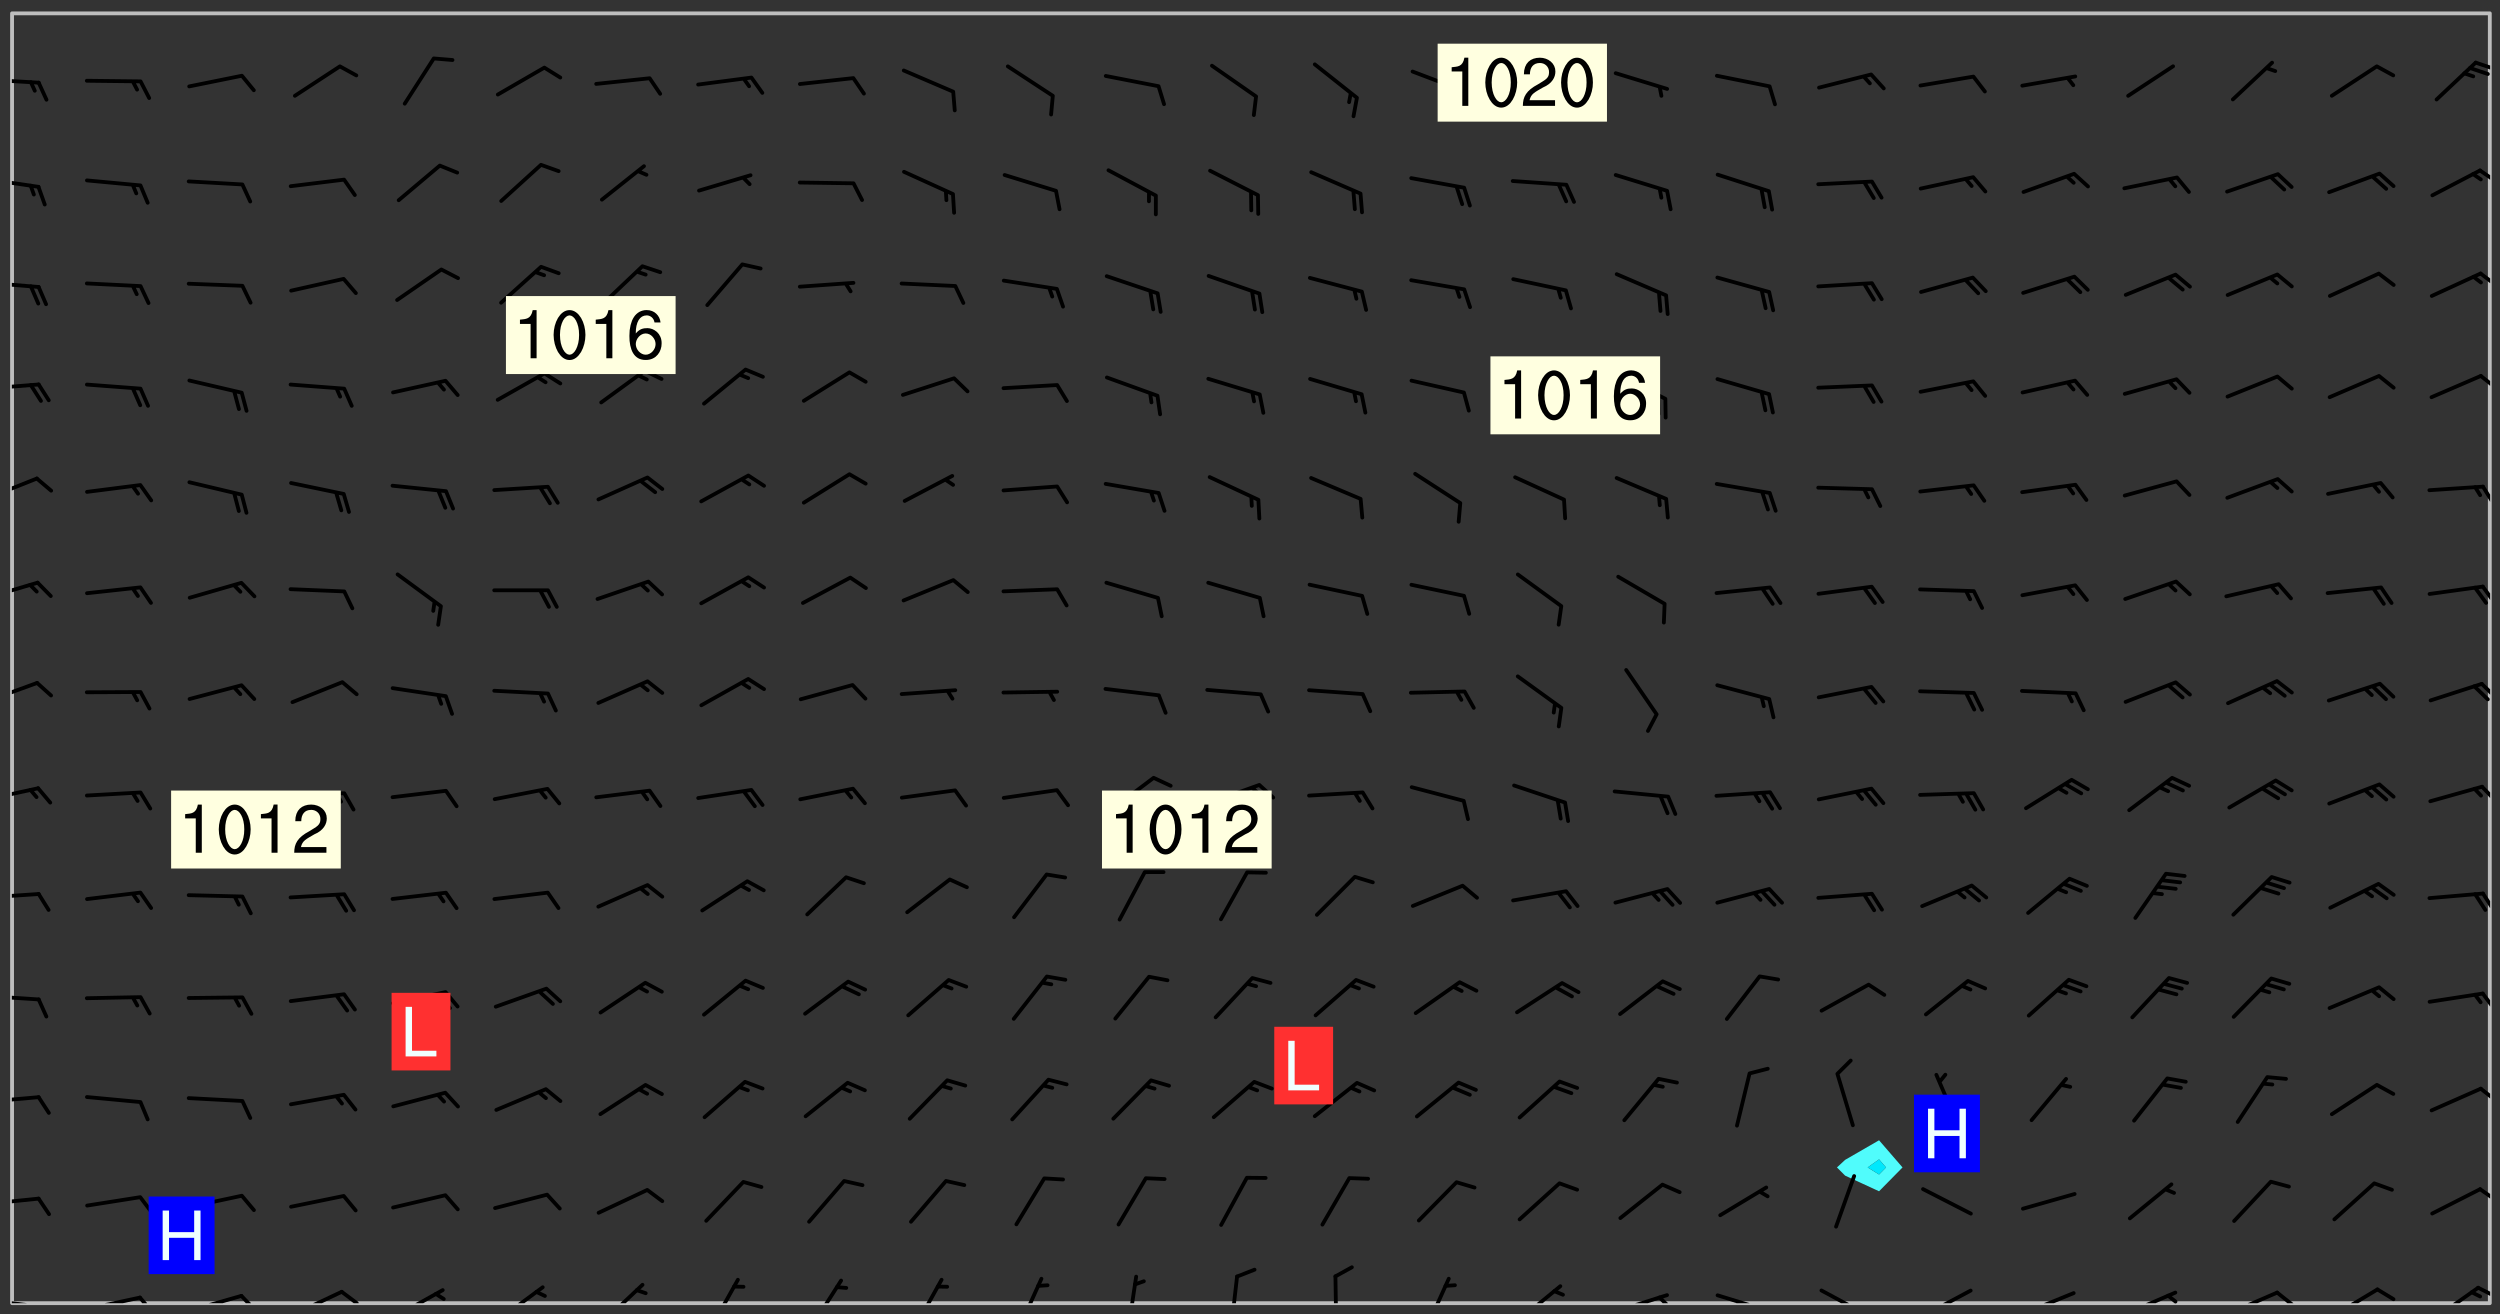<svg xmlns="http://www.w3.org/2000/svg" role="img" xmlns:xlink="http://www.w3.org/1999/xlink" viewBox="142.45 309.95 326.84 171.84"><rect x="142.45" y="309.95" width="326.84" height="171.84" fill="#333333" stroke="none"/><defs><clipPath id="a"><path d="M144 311.672h1v168.656h-1zm0 0"/></clipPath><clipPath id="b"><path d="M144 311.672h324v168.656H144zm0 0"/></clipPath><clipPath id="c"><path d="M467 311.672h1v168.656h-1zm0 0"/></clipPath><clipPath id="d"><path d="M144 479h4v1.328h-4zm0 0"/></clipPath><clipPath id="e"><path d="M147 480h2v.328h-2zm0 0"/></clipPath><clipPath id="f"><path d="M153 479h8v1.328h-8zm0 0"/></clipPath><clipPath id="g"><path d="M160 479h3v1.328h-3zm0 0"/></clipPath><clipPath id="h"><path d="M167 479h8v1.328h-8zm0 0"/></clipPath><clipPath id="i"><path d="M173 479h3v1.328h-3zm0 0"/></clipPath><clipPath id="j"><path d="M180 478h8v2.328h-8zm0 0"/></clipPath><clipPath id="k"><path d="M186 478h4v2.328h-4zm0 0"/></clipPath><clipPath id="l"><path d="M193 478h8v2.328h-8zm0 0"/></clipPath><clipPath id="m"><path d="M199 478h2v2.328h-2zm0 0"/></clipPath><clipPath id="n"><path d="M207 477h7v3.328h-7zm0 0"/></clipPath><clipPath id="o"><path d="M221 477h6v3.328h-6zm0 0"/></clipPath><clipPath id="p"><path d="M235 477h5v3.328h-5zm0 0"/></clipPath><clipPath id="q"><path d="M248 477h5v3.328h-5zm0 0"/></clipPath><clipPath id="r"><path d="M261 477h5v3.328h-5zm0 0"/></clipPath><clipPath id="s"><path d="M275 476h4v4.328h-4zm0 0"/></clipPath><clipPath id="t"><path d="M289 476h3v4.328h-3zm0 0"/></clipPath><clipPath id="u"><path d="M303 476h2v4.328h-2zm0 0"/></clipPath><clipPath id="v"><path d="M316 476h2v4.328h-2zm0 0"/></clipPath><clipPath id="w"><path d="M328 476h5v4.328h-5zm0 0"/></clipPath><clipPath id="x"><path d="M340 477h7v3.328h-7zm0 0"/></clipPath><clipPath id="y"><path d="M353 479h8v1.328h-8zm0 0"/></clipPath><clipPath id="z"><path d="M359 479h2v1.328h-2zm0 0"/></clipPath><clipPath id="A"><path d="M366 479h8v1.328h-8zm0 0"/></clipPath><clipPath id="B"><path d="M372 480h2v.328h-2zm0 0"/></clipPath><clipPath id="C"><path d="M380 478h8v2.328h-8zm0 0"/></clipPath><clipPath id="D"><path d="M393 478h8v2.328h-8zm0 0"/></clipPath><clipPath id="E"><path d="M406 478h8v2.328h-8zm0 0"/></clipPath><clipPath id="F"><path d="M420 478h8v2.328h-8zm0 0"/></clipPath><clipPath id="G"><path d="M425 479h3v1.328h-3zm0 0"/></clipPath><clipPath id="H"><path d="M433 478h8v2.328h-8zm0 0"/></clipPath><clipPath id="I"><path d="M439 478h4v2.328h-4zm0 0"/></clipPath><clipPath id="J"><path d="M446 478h8v2.328h-8zm0 0"/></clipPath><clipPath id="K"><path d="M453 478h3v2.328h-3zm0 0"/></clipPath><clipPath id="L"><path d="M460 478h7v2.328h-7zm0 0"/></clipPath><clipPath id="M"><path d="M466 478h2v2h-2zm0 0"/></clipPath><clipPath id="N"><path d="M144 466h4v2h-4zm0 0"/></clipPath><clipPath id="O"><path d="M466 465h2v3h-2zm0 0"/></clipPath><clipPath id="P"><path d="M144 453h4v2h-4zm0 0"/></clipPath><clipPath id="Q"><path d="M466 452h2v3h-2zm0 0"/></clipPath><clipPath id="R"><path d="M144 439h4v2h-4zm0 0"/></clipPath><clipPath id="S"><path d="M466 439h2v4h-2zm0 0"/></clipPath><clipPath id="T"><path d="M144 426h4v2h-4zm0 0"/></clipPath><clipPath id="U"><path d="M466 426h2v4h-2zm0 0"/></clipPath><clipPath id="V"><path d="M144 412h4v3h-4zm0 0"/></clipPath><clipPath id="W"><path d="M466 412h2v3h-2zm0 0"/></clipPath><clipPath id="X"><path d="M144 398h4v4h-4zm0 0"/></clipPath><clipPath id="Y"><path d="M466 399h2v3h-2zm0 0"/></clipPath><clipPath id="Z"><path d="M144 385h4v4h-4zm0 0"/></clipPath><clipPath id="aa"><path d="M466 386h2v3h-2zm0 0"/></clipPath><clipPath id="ab"><path d="M144 372h4v4h-4zm0 0"/></clipPath><clipPath id="ac"><path d="M466 373h2v3h-2zm0 0"/></clipPath><clipPath id="ad"><path d="M144 359h4v3h-4zm0 0"/></clipPath><clipPath id="ae"><path d="M466 358h2v3h-2zm0 0"/></clipPath><clipPath id="af"><path d="M144 346h4v2h-4zm0 0"/></clipPath><clipPath id="ag"><path d="M466 345h2v3h-2zm0 0"/></clipPath><clipPath id="ah"><path d="M144 333h4v2h-4zm0 0"/></clipPath><clipPath id="ai"><path d="M466 331h2v3h-2zm0 0"/></clipPath><clipPath id="aj"><path d="M144 320h4v2h-4zm0 0"/></clipPath><clipPath id="ak"><path d="M465 317h3v3h-3zm0 0"/></clipPath><g id="al" clip-path="url(#clip1)"><path fill="#fff" fill-opacity="0" fill-rule="evenodd" d="M0 0h1000v1000H0zm0 0"/><path fill="#d3d3d3" fill-opacity="0" fill-rule="evenodd" d="M162.152 355.867l-.234.293.059.234.117.172.176.234.293.348.113.059.117-.172.059-.234.176-.176.465-.176h.699l.234.293.289.816.059.176.176.23.352.234.699.699.172.176.234.348.234.41.289.582.41.465.23.234.234.176.117.23.176.293.172 1.164v.234l.059.289.059.117.117.117.348.41.117.172.176.176.176.234.117.172.172.352.059.234.234.406.234-.059-.176.176-.059.93h-.582l-.234-.113-.348.113-.117.117-.059.293-.059.176-.117.172-.465.293-.059.234-.059.113v.645l.059.172v.41l.059.059v.406l.059.406.117.176.059.059.23.641-.059.293v.699l-.059.582v.234l-.059.23-.055.352v1.922l.055.117h.426l-.367.117-.023.352.891 1.168 1.742.539 1.34.359v.539l.09.809.535.715 1.52.27.891-.086.09 1.164.535.18 1.16-.18 2.055-.984 1.16-.363 1.879-.176 1.695-.18-.18.719-1.516.086-1.25.09-.805.27-1.074.809.27.719.535.898-.18.625-.266.809.266 1.078.625.898.805.18 1.25-.18-.266.723.098.504.055.293v.172l.059.293v.406l.176.117.352.117h.406l.293-.176.113-.117.059-.117.117-.23.059-.176.352-.465.23-.176.176-.059.176.059.059.176.117.988.055.469.059.172.117.234.176.059.816.059h.289l.117.234.059.406.059.352v1.105l.117.293.117.348.289.699.176.352.582.754.352.176.172.059.469.234.641.465.348.234.293.176.293.055.23.062.816.348.293.176.113.172.352.352.117.176.523.641v.289l.059.352v.348l.059.352.059.289.117.059.172.059h.176l.582.234.176.117.176.289.176.234.113.234.293.23.117.117v.41l.059.055.289.234.234.117.059.117.117.172.059.117.23.234.059.176.234.059.117.059-.117.113-.059.117v.117l-.117.293-.117.289v.582l.176.117.117.059.059.117.117.117.113.059.176.348.059.352.059.406v.176l-.059.176-.117.699v.172l.117.176.293.293h.406l.176.117.117.172.117.293v.234h-.527l-.23-.234h-.234l-.176.059-.059.699.059.348.117.176.176.41.117.23.289.469.176.055h.523l.234.059.758.641.059.293v.234l.059.059.23.348v.352l-.117.172v.293l.293.289.293.176.172.059.293.176.293.117.582.406.289.234.293.176.219.16.016.012.23.176.641.523.176.234.117.176.176.176.113.172v.641l.117.176.469.117.582.117.234.059.23.113.293.117.113.059.586.352.289.172.176.062.176.055.176.059.699.352.289.176.234.055.289.176.234.117.641.406.293.117.172.059.234.059.41.059.23.059.234.117.059.172-.41.176.469.059.059.293.113.234.176.055.234.059.176.059.406.117.641.234.117.172.059.234v.176l-.059.117-.059.406.234.234.117.059.348.117.641.23.176.117.289.117.176.176.234.465.582 1.105.176.176.348.176.176.117.352.117 1.047.523.234.059.465.113.293.059.465.176.758.582.234.234.348.465.176.176.289.234.816.699.293.176.289.289.293.176.293.289.695.641.176.176.293.234.289.234.469.289.641.582.348.234.234.293.348.348.352.465.934.992.348.406.117.176.234.059.113.117.645.176.23.113.234.059.293.176.23.117.934.699.406.406.234.176.406.176.234.117.816.348.348.234.234.117.293.289.23.117.758.352.352.172.23.059.293.117.234.059.871.176h.816l.469.23.172.059.875.699.465.117.293.059.176.059.23.059.469.059.348.059.352.059.406.059h.293l.172.059v.23l.176.176h.293l.348.059.352.059.699.117h.641l.465-.234.293-.176.172-.117.41-.172.289-.176.934-.465.469-.293.523-.293.465-.172.465-.176 1.051-.465.289-.117.41-.117.289-.117.527-.176 1.516-.699.582-.348.289-.059.293-.059.348-.117.875-.23.352-.117h.113l.234-.059.875-.234.234-.059h.812l.352-.059.816-.117.172-.059.352-.055.293-.059.23-.059.816-.176.176-.059h.348l.234-.059.465-.117.758-.172.234-.059h.348l.41-.117.289-.059 1.285-.059h.289l.41-.059.23-.059h.176l.875-.117h.406l.41-.117h.348l.352-.113.871-.059h1.75l1.047.289.41.117.289.117.352.117.289.117 1.051.172.289.059h.293l.293.059.172.059.41.059.172.059.117.059h.117l.117.059.352.059h.113l.41.066 1.922.395 1.926.395 1.52.449 1.695.719 2.145.805 1.605-.719 1.43-.805 1.16-1.078 1.25-.449 3.035-.719 1.875-.359 2.145-1.348 2.234-1.254 2.5-1.258 1.695-.449 1.785-.18 1.16-.27.625.539 1.34-.27.715-.988.984-1.344.445-.18.805-.359 1.875-.539 1.785-.449 1.25-.27 1.16-.09 1.699-.09 1.961-.27 1.25-.09h.539l.625-.09h.891l2.145-.18 2.41-.18 2.59-.09 1.695.18 1.609.09 1.43.359 1.16.719 1.875.988 1.16 1.527.266.715.629.09.355.898.535.539.535 1.527 1.074.359h.535l-.805.535.09 1.707.715 2.695.891.805.895.988.715 1.258 1.785.539 1.52-.18.355 1.344 1.609-.805.98-.539.27.27.316-.215.219-.145.801.449.449-.359h.355l.535-.27.539-.719.535-.27.625-.988 1.16.449.84.371 1.395.617 1.695-.18h1.605l1.785.09.18-1.707.535-1.344.805.27.492.848.402.406-.09.539v.359l.715.449.711-.27h1.43l.359.988.445 1.258.715 1.344 1.25.629 1.695.629.715-.18.18-.539.98-.09.449.359.086 1.258-.266.629-.535.18v.539l.715.984.266.539.984.988.801 1.078-.266.359-.09.898-.625 2.332-.355 2.066-.09 1.793-.18.719-.09.539v1.438l-.98 1.883-.359 1.707-.535.898-.805 1.168-.266.539 2.055 1.254.086.359-.355.539-.09-.18v.809l.09 1.438-.445.715-1.074.094-.266.715.535.898.805.719 1.16.809 1.34.27.445.359-.355.449-1.789-.09-1.25-.449-.715-.719-.625-.09-.176 3.59-.188 1.309h89.359V311.703h-55.27v49.082l.762.125 3.289.543 2.023 2.836v2.754l2.352.332 2.348.332h4.051l-1.379 4.16-2.023.707-2.023.703-.543.344-2.594 1.617-.188.117-2.023-2.078-.73-2.742-2.672-2.078-1.375-3.5-.066-.082-1.957-2.672 2.75-1.418v-49.082H294.422v91.414l.117.031.133.012.074.074.105.047.09.059.086.059.09.059.297.297.059.09.031.117.027.117.016.137-.031.117-.059.09-.059.086-.043.105-.047.102-.027.121v.145l.176.27.148.148.074.086.074.074.043.105.062.09.059.086.043.105.059.09.047.102.043.105.059.086.117.18.074.074.062.086.059.09.043.105.059.09.059.086.062.09.059.09.043.102.117.18.074.074.059.086.074.074.09.059.105.047h.148l.133-.016.133.016.102-.047.074-.074.047-.102-.016-.133v-.148l-.047-.105-.027-.117-.047-.102-.027-.121-.043-.102-.062-.09-.043-.102-.043-.105-.031-.117-.016-.133-.012-.137.086-.059.059-.086.121-.031.043.105.016.133v.117l.059.102.059.09.09.059.148.148.059.09.043.105-.012.102.086.059.105.047.086.059.09.059.074.074-.117.027-.105.047-.086.059-.074.074-.059.09-.062.086-.027.121-.047.102-.043.105-.031.117-.012.133-.016.133v.148l.027.117.047.105.043.102.059.09.074.074.09.059.074.074.09.059.059.09.043.105.047.102.117.031.133.016h.148l.117-.031.105.043.043.105.047.102.027.121L299.5 410l.027.117.031.121.027.117.105.043.102.047.133-.016.148.148.062.086.074.074.07.074.09.062.105.043.102.043.117.031.137.016.117-.031.074-.074.027-.117-.012-.133-.031-.121-.027-.117.043-.105h.117l.09.062.117.027h.148l.133.016h.148l.133.016.133-.016h.148l.133-.016.133-.012.137.012.117-.027.133-.016.191-.059-.059.176-.016.133-.027.121-.016.133-.059.086-.133.016-.105.047-.105.043-.117.031-.117.027-.266.031h-.148l-.133.016-.074.074.059.086.148.148.117.18.074.07.09.062.09.059.086.059.09.059.102.043.105.062.105.043.086.059.105.047.102.043.18.117.059.09-.043.102-.047.105.016.133.223.223.059.09.043.102.031.121.043.102.016.133.031.117.012.137.031.117.148.148.102.043.105.043.117.031.133.016.137.016h.117l.117-.031.09-.059.043-.105.047-.102.043-.105.031-.117.012-.133v-.148l-.012-.133-.016-.133-.031-.117-.043-.105-.047-.105-.043-.102-.043-.105-.016-.133.016-.133.027-.117.031-.117.027-.121.047-.102.09-.059.086-.062.074-.074.09-.059.223-.223.059-.086.074-.074.117-.18.059-.086v-.148l-.074-.074-.102-.047-.105-.043-.102-.043-.059-.09-.047-.105-.027-.117.09-.059.117-.031.102-.043.18-.117.148-.148.012-.133-.012-.105-.09-.059-.133.016h-.148l-.133.016-.133-.016-.121-.031-.086-.059-.074-.074-.059-.09-.062-.086-.117-.18-.059-.086.031-.121.086-.059.121-.031.059-.086v-.121l-.031-.117-.059-.09-.059-.086-.047-.105-.027-.117-.016-.133.059-.09.074-.074.09-.059.117-.18.074-.074.059-.086.148-.148.121-.031.133-.016.133.016.074.074.043.105.016.133-.031.117-.117.031-.133.012-.148.148-.043.105-.047.102-.027.121-.031.117v.148l.031.117.043.105.059.09.074.07.074.074.117.031.121.027.117-.027.133-.016h.117l.09.059.074.074.047.105.059.086.102.047.133.016.105.043.086.059-.012.105-.074.074-.18.117-.059.09-.09.059-.07.074-.074.074-.062.09-.027.117-.016.133.016.133-.016.133v.148l.016.133.027.117.031.121.074.074.09.059.086.059.09.059.117.031v.086l-.102.047-.09.059-.266.031-.117.027h-.148l-.105.043-.102.047-.059.09-.062.234-.012.133-.031.121-.016.133v.293l-.012.133.012.137.016.133.133.016.133.012.121.031.086.059.074.074.047.105.043.102.016.133v.445l-.016.133v.445l.031.266.027.117.016.133.031.117.086.211.031.266v.148l-.031.117-.027.117-.031.121-.027.117-.031.117-.031.121-.012.133-.016.133.09.059.117-.031.102.016.047.105-.031.266v.441l-.043.105-.047.105-.043.102-.043.105-.059.086-.031.121-.043.117-.031.117-.016.133.016.133.059.09.105.047.086.059.059.086-.012.137-.031.117-.043.102v.445l-.016.133v.148l-.031.117-.043.105-.027.117-.047.105-.043.102-.031.121-.027.117-.031.133-.031.117-.027.117-.043.105-.031.117-.031.121-.012.133-.016.133v.297l.027.117v.148l.047.398.027.117.059.09.121.031h.148l.133-.016.059.09v.117l-.059.09-.09.059-.102.043-.105.047-.09.059-.086.059-.137.016-.117-.031-.133-.016-.102.047-.062.086-.012.137-.016.133-.031.117-.027.117-.016.133-.031.121v.297l.016.133.031.117v.148l.012.133v.148l-.027.117-.047.102-.027.121-.031.117-.059.09-.074.074-.102.043-.105.047-.117.027-.121.031-.102-.047.059-.086.105-.047.027-.117.031-.117.027-.121.031-.117v-.148l.016-.133-.031-.117-.043-.105-.105.016-.074.074-.102.043-.09.062-.074.074-.043.102-.016.133-.031.117L304.25 426l-.031.117-.027.117-.031.121-.027.117-.031.117-.043.105-.09.059h-.09l-.117-.031-.031-.086.016-.137-.031-.117v-.148l-.012-.133v-.148l-.062-.234-.027-.121-.043-.102-.047-.105-.059-.086-.059-.09-.043-.105-.062-.086-.148-.148-.07-.074-.105-.047-.105-.043-.102-.043-.297-.297-.09-.074-.086-.059-.105-.043-.09-.062-.086-.059-.105-.043-.09-.059-.086-.062-.074-.07-.105-.047-.086-.059-.105-.043-.09-.062-.102-.043-.105-.043-.086-.059-.105-.047-.105-.043-.102-.047-.09-.059-.102-.043-.105-.043-.09-.062-.117-.027-.133-.016-.133.016H299.75l-.133.016-.117-.031-.09-.059-.074-.074-.09-.059-.102-.047h-.148l-.121-.027-.102-.043-.074-.074-.117-.18-.09-.059-.102-.043-.09-.062-.105-.043-.09-.059-.086-.059-.105-.047-.059-.086-.059-.09-.043-.105-.047-.102-.074-.074-.086-.059-.074-.074-.09-.059-.223-.223-.043-.105-.031-.266.105-.043h.145l.105.043.074.074.09.059.086.059.105.047.09.059.148.148.07.074.148.148.062.086.074.074.086.059.074.074.09.062.09.059.086.059.27.176.102.047.105.043.102.043.047-.074.059-.086.074-.074.07-.074.105.043.074.074.059.09.043.102.047.105.043.105.121.027.117-.027.074-.09.043-.105.059-.09.074-.074.105-.043.117-.027.133.012.09.059.148.148.059.09.043.105.047.102.043.105.043.102.105.047.105.043.133.016.086-.059.059-.09.074-.074.105-.043.117.027.105.047.102.043.105.043.102.047.18.117v.117l-.016.133.016.133.016.137.059.086.102.047.121.027.117.031h.148l.117-.031.059-.09.18-.117.059-.09.074-.074.059-.086.117-.18.18-.117.117.031.09.059.043.074-.016.133v.117l.09.059h.148l.133-.016.133-.012.266-.031.105-.043.117-.031.121-.027.074-.074.07-.074.062-.09-.016-.105-.047-.102-.102-.043-.105-.016-.117.027-.266.031h-.148l-.074-.074-.09-.059-.117-.031-.117-.027-.133-.016h-.148l-.133.016h-.297l-.105-.047-.148-.148-.043-.102-.059-.09.223-.223.086-.059.105-.043.117-.031.133-.016.133.016.137.016.102.043.133-.012.09-.062.102-.043.062-.09-.047-.102-.09-.059-.117-.031-.102-.043-.059-.09-.062-.09v-.117l.016-.133.105-.047.074-.07v-.121l-.09-.059-.031-.117.09-.059.074-.074.043-.105.059-.09.047-.102.016-.133v-.148l-.047-.105-.043-.102-.09-.059-.133-.016-.102-.043-.137-.016-.117-.031h-.445l-.133-.016-.133-.012-.133-.016-.117-.031h-.148l-.133-.016-.133-.012-.266-.031-.121-.043-.086-.059-.074-.074v-.148l.012-.133.105-.047.102-.043.133-.016h.152l.133-.016h.293l.121.031.102.043.09.059.234.062.121-.047.09-.059.102-.043.133-.016.105.043.102.047.133.012.121-.027h.145l.121-.031.117-.027.105-.047.074-.074.086-.059.148-.148.059-.086.047-.105.027-.117.016-.105-.102-.043-.09-.059-.117-.031-.105-.043-.09-.062-.074-.086-.074-.074-.102-.043-.105-.047-.102-.043-.059-.09-.047-.102-.086-.211-.062-.086-.059-.09-.074-.074-.086-.059h-.27l-.117.031-.09.059-.102.043-.133.016-.105-.016-.027-.117-.062-.09-.117-.031-.102-.043-.148-.148-.031-.117-.016-.105.074-.074.18-.117.117-.027.117-.031.137.016.102.043.105.043.102.047.105.043.117.031.133.016.117.027.133.016.105-.016.09-.059-.074-.074-.105-.043-.074-.074-.074-.09-.148-.148-.086-.059-.09-.059-.074-.074-.09-.059-.102-.047-.121-.027-.102-.047-.105-.043-.117-.031-.102-.043-.121-.031h-.148l-.117.031-.105.043-.086.062-.18.117-.086.059-.09.059-.105.047-.086.059-.105.043-.102.043-.105.047-.074.074-.059.09-.059.086-.047.105-.059.086-.074.074-.133-.012-.117-.031h-.117l-.074.074-.09.059-.074.074-.09.059-.086.059-.105.047-.102.043-.137.016-.102-.043-.148-.148-.105-.047h-.086l-.105.047-.102.043-.121.031-.117-.031-.074-.074v-.117l.031-.121.074-.07.059-.09.074-.074.117-.031.105-.043h.293l.133-.016.137-.016.102-.043.09-.059.102-.047.09-.059.133-.012.09.059.133.012.09-.059.086-.059.105-.043.09-.059.086-.062.09-.059.148-.148.059-.086.059-.09.105-.043.133-.016.117.027.121.031.059-.059.059-.09.031-.266.027-.117.105.012.133.016.102-.043.09-.059.059-.09.074-.074.059-.09.047-.102.012-.133-.012-.133-.047-.105-.148-.148-.059-.09-.059-.086-.043-.105v-.445l.016-.133v-.148l.012-.133-.059-.059-.09.059-.102-.043-.18-.117-.086-.059-.062-.09-.059-.09-.074-.074-.086-.059-.121.031-.102.012-.105.047-.086.059-.105.043-.148.148-.09.059-.086.059-.09.062-.105.043-.133.016v-.121l.105-.043.117-.031.074-.07.043-.105v-.148l-.027-.117-.148-.148-.133-.016h-.148l-.117.031-.105.043-.102.043-.09.062-.117.027-.074-.074.012-.133-.043-.102-.043-.105-.09-.059-.117.027-.121.031-.117.031-.102.043-.121.031-.102.043-.105.043-.09.059-.102.016v-.117l.016-.133-.059-.09-.074.043-.148.148-.059.09-.074.074-.047.105-.043.102-.074.074-.059.09-.074.074-.059.086-.074.074-.09.062-.074.07-.074.074-.102.016-.133.016-.105-.043v-.121l.148-.148.043-.102.059-.09.047-.102.043-.105.059-.09.031-.117.043-.102.031-.121.027-.117.047-.105.043-.102.043-.105.074-.07.09-.062.09-.059.102-.043h.297l.266-.031.105-.043-.074-.074-.117-.031-.105-.043-.09-.059-.102-.047-.09-.059-.102-.043-.105-.043-.09-.062-.086-.059-.105-.043-.102-.043-.121-.031-.117-.031-.102-.043L297.5 410.25l-.102-.043-.09-.059-.043-.105-.016-.133.102-.043.133-.016.137.016.133-.016.102-.043.059-.09.016-.105-.09-.059-.074-.074-.102-.043-.09-.059-.148-.148-.043-.105-.016-.133v-.293l-.059-.09-.09-.059-.074-.074-.043-.105-.031-.117-.059-.09-.074-.074-.117-.027-.074-.074-.09-.059-.09-.062-.086-.059-.074-.074-.059-.086-.047-.105-.086-.059-.148-.148-.195-.059-.133.016-.102.043-.074.074-.047.102-.043.105-.059.09-.059.086-.297.297-.09.059h-.086l-.062-.086-.043-.105.031-.117.059-.09.027-.117-.012-.133-.09-.062-.105.047-.117.027-.117.031-.27.176-.102.047-.117.027-.105.047-.09.059-.102.043-.059-.086-.047-.105.016-.133.047-.105.07-.074.074-.07.059-.09v-.148l-.043-.105h-.238l-.102.047-.031.117-.027.117-.031.121-.074.043-.133.016-.074-.047-.043-.102-.043-.105-.047-.102-.043-.105-.121.031-.102.043-.133.016-.117.031-.105.043-.09.059-.102.047-.121.027-.133.016-.102-.043-.059-.09-.047-.105-.043-.102-.043-.105v-.117l.059-.09.086-.059.18-.117.102-.047.105-.043.105-.059.102-.043.09-.062.102-.043.105-.059.102-.047.09-.059.105-.043.102-.043.09-.062.102-.043.137-.016.117.031.102.043.121.031.102.043.105.047.102.043.105.043.102.047.105.043.102.043.105.047.086.059.105.043.117.031.105.043.102.047.09.059.105.043.102.043.105.047.117.027.102.047.121.027h.148l.086-.059.016-.102.059-.09-.027-.117-.074-.074-.117-.18-.074-.074-.09-.074-.18-.117-.086-.059-.105-.043-.102-.047-.27-.176-.059-.09-.074-.074-.059-.09-.043-.102-.031-.117-.016-.137v-.562l-.012-.133-.016-.133-.031-.117-.016-.133-.012-.133-.031-.121-.223-.223-.059-.086-.016-.105.031-.117.133-.016v-91.414H172.992v1.453l-.059.234-.352 1.051-.172.523-.117.348-.176.41-.117.172-.234.293-.23.059h-.352l-.117.059-.23.406v.293l.117.176.23.23.117.234.641.758.293.465.176.234.23.352.234.348.641.816.176.465.172.41.117.695.176.469.117 1.398.059.465v.875l.117 1.047v4.781l-.059.465-.352 1.281-.176.523-.113.41-.352.93L172.934 336l-.234.582-.117.176-.172.348-.176.406-.352.816-.059.293-.113.293-.117.289-.059.176-.117.875-.059.406-.059.117-.059.176-.059.172-.23.527-.117.172v.234l-.117.234-.059.172-.176.586v.289l-.059.176v.293l-.059.113-.059.527v.172l-.055.234v2.621l-.176.816-.117.176-.176.234-.117.172-.113.234-.586.934-.23.289-.293.465-.176.234-.289.352-.352.699-.113.23-.176.41-.176.23-.406.527-.816.699-.293.172-.289.234-.176.117-.176.176-.523.406-.527.176-.172.176-.234.055-.641.176h-.758m12.211 31.023l-1.074.449.359.895 1.25-.715.445-.539-.98-.09"/><path fill="#d3d3d3" fill-opacity="0" fill-rule="evenodd" d="M201.508 416.598h-.895l.449.629.98.359.805-.09.445-.988-.176.09-.715-.355-.895.355m154.621 59.07l-.059-.523v-.293l.113-.293.059-.23.469-.469h.113l.117-.113.117-.059h.176l.234-.059h.348l.234.059.117.059.23.172.059.176.117.582v.293l-.117.176-.172.289-.176.176-.527.523-.23.234-.117.059h-.176l-.117-.059-.406-.293-.176-.117-.117-.059-.059-.113-.055-.117m6.641-10.957l-.059-.172v-1.109l.059-.172.176-.059.172-.059h.176l.234-.059.117.059.059.699-.059.172-.117.176-.117.059-.234.523-.113.059h-.234l-.059-.117m9.613-14.391l-.117-.176v-.699l.293-.875.117-.172.176-.352.113-.23.117-.293.352-.758.117-.23.172-.234h.176l.117-.059h.641l.117.059.234.234.172.113.352.293.117.117.113.176v.113l.117.059.117.117v.699l-.059.176v.23l-.059.176-.348 1.051-.117.23-.117.234-.117.059-.23.234-.641.289h-.875l-.41-.117-.641-.465"/><path fill="none" stroke="#bebebe" stroke-linecap="round" stroke-linejoin="round" stroke-miterlimit="10" stroke-width=".5" d="M467.957 311.695H144.027v168.625h323.93v-168.625"/><g clip-path="url(#a)"><path fill="#fff" fill-opacity="0" fill-rule="evenodd" d="M144 475.891v4.438h.004H144V311.672h.004H144v164.219"/></g><g clip-path="url(#b)"><path fill="#fff" fill-opacity="0" fill-rule="evenodd" d="M144.004 480.328V311.672h244.105v147.352l-4.438 2.562-1.066.988 1.066 1.07 4.438 2.047 3.07-3.117-3.07-3.551V311.672h79.887v168.656H144.004"/></g><path fill="#50fcfc" fill-rule="evenodd" d="M383.672 463.645l-1.066-1.07 1.066-.988 4.438-2.562v2.496l-1.492 1.055 1.492.926.914-.926-.914-1.055v-2.496l3.07 3.551-3.07 3.117-4.438-2.047"/><path fill="#00e8fc" fill-rule="evenodd" d="M388.109 463.5l-1.492-.926 1.492-1.055.914 1.055-.914.926"/><g clip-path="url(#c)"><path fill="#fff" fill-opacity="0" fill-rule="evenodd" d="M467.996 480.328H468V311.672h-.004H468v168.656h-.004"/></g><g clip-path="url(#d)"><path fill="none" stroke="#000" stroke-linecap="round" stroke-linejoin="round" stroke-miterlimit="10" stroke-width=".5" d="M147.488 480.762l-6.977-.867"/></g><g clip-path="url(#e)"><path fill="none" stroke="#000" stroke-linecap="round" stroke-linejoin="round" stroke-miterlimit="10" stroke-width=".5" d="M147.488 480.762l.875 2.293"/></g><g clip-path="url(#f)"><path fill="none" stroke="#000" stroke-linecap="round" stroke-linejoin="round" stroke-miterlimit="10" stroke-width=".5" d="M160.75 479.59l-6.871 1.477"/></g><g clip-path="url(#g)"><path fill="none" stroke="#000" stroke-linecap="round" stroke-linejoin="round" stroke-miterlimit="10" stroke-width=".5" d="M160.75 479.59l1.582 1.879"/></g><g clip-path="url(#h)"><path fill="none" stroke="#000" stroke-linecap="round" stroke-linejoin="round" stroke-miterlimit="10" stroke-width=".5" d="M174.008 479.367l-6.758 1.926"/></g><g clip-path="url(#i)"><path fill="none" stroke="#000" stroke-linecap="round" stroke-linejoin="round" stroke-miterlimit="10" stroke-width=".5" d="M174.008 479.367l1.703 1.766"/></g><g clip-path="url(#j)"><path fill="none" stroke="#000" stroke-linecap="round" stroke-linejoin="round" stroke-miterlimit="10" stroke-width=".5" d="M187.125 478.836l-6.359 2.984"/></g><g clip-path="url(#k)"><path fill="none" stroke="#000" stroke-linecap="round" stroke-linejoin="round" stroke-miterlimit="10" stroke-width=".5" d="M187.125 478.836l1.965 1.477"/></g><g clip-path="url(#l)"><path fill="none" stroke="#000" stroke-linecap="round" stroke-linejoin="round" stroke-miterlimit="10" stroke-width=".5" d="M200.328 478.613l-6.133 3.43"/></g><g clip-path="url(#m)"><path fill="none" stroke="#000" stroke-linecap="round" stroke-linejoin="round" stroke-miterlimit="10" stroke-width=".5" d="M199.434 479.113l1.031.664"/></g><g clip-path="url(#n)"><path fill="none" stroke="#000" stroke-linecap="round" stroke-linejoin="round" stroke-miterlimit="10" stroke-width=".5" d="M213.402 478.242l-5.652 4.176"/></g><path fill="none" stroke="#000" stroke-linecap="round" stroke-linejoin="round" stroke-miterlimit="10" stroke-width=".5" d="M212.578 478.848l1.109.531"/><g clip-path="url(#o)"><path fill="none" stroke="#000" stroke-linecap="round" stroke-linejoin="round" stroke-miterlimit="10" stroke-width=".5" d="M226.449 477.922l-5.121 4.812"/></g><path fill="none" stroke="#000" stroke-linecap="round" stroke-linejoin="round" stroke-miterlimit="10" stroke-width=".5" d="M225.707 478.621l1.16.398"/><g clip-path="url(#p)"><path fill="none" stroke="#000" stroke-linecap="round" stroke-linejoin="round" stroke-miterlimit="10" stroke-width=".5" d="M238.918 477.262l-3.426 6.133"/></g><path fill="none" stroke="#000" stroke-linecap="round" stroke-linejoin="round" stroke-miterlimit="10" stroke-width=".5" d="M238.422 478.152l1.227.027"/><g clip-path="url(#q)"><path fill="none" stroke="#000" stroke-linecap="round" stroke-linejoin="round" stroke-miterlimit="10" stroke-width=".5" d="M252.41 477.367l-3.781 5.922"/></g><path fill="none" stroke="#000" stroke-linecap="round" stroke-linejoin="round" stroke-miterlimit="10" stroke-width=".5" d="M251.863 478.23l1.223.098"/><g clip-path="url(#r)"><path fill="none" stroke="#000" stroke-linecap="round" stroke-linejoin="round" stroke-miterlimit="10" stroke-width=".5" d="M265.547 477.262l-3.422 6.137"/></g><path fill="none" stroke="#000" stroke-linecap="round" stroke-linejoin="round" stroke-miterlimit="10" stroke-width=".5" d="M265.051 478.152l1.227.023"/><g clip-path="url(#s)"><path fill="none" stroke="#000" stroke-linecap="round" stroke-linejoin="round" stroke-miterlimit="10" stroke-width=".5" d="M278.602 477.129l-2.898 6.402"/></g><path fill="none" stroke="#000" stroke-linecap="round" stroke-linejoin="round" stroke-miterlimit="10" stroke-width=".5" d="M278.18 478.059l1.223-.078"/><g clip-path="url(#t)"><path fill="none" stroke="#000" stroke-linecap="round" stroke-linejoin="round" stroke-miterlimit="10" stroke-width=".5" d="M290.988 476.855l-1.047 6.949"/></g><path fill="none" stroke="#000" stroke-linecap="round" stroke-linejoin="round" stroke-miterlimit="10" stroke-width=".5" d="M290.836 477.867l1.156-.41"/><g clip-path="url(#u)"><path fill="none" stroke="#000" stroke-linecap="round" stroke-linejoin="round" stroke-miterlimit="10" stroke-width=".5" d="M304.18 476.84l-.797 6.98"/></g><path fill="none" stroke="#000" stroke-linecap="round" stroke-linejoin="round" stroke-miterlimit="10" stroke-width=".5" d="M304.18 476.84l2.285-.898"/><g clip-path="url(#v)"><path fill="none" stroke="#000" stroke-linecap="round" stroke-linejoin="round" stroke-miterlimit="10" stroke-width=".5" d="M317.039 476.816l.113 7.027"/></g><path fill="none" stroke="#000" stroke-linecap="round" stroke-linejoin="round" stroke-miterlimit="10" stroke-width=".5" d="M317.039 476.816l2.148-1.188"/><g clip-path="url(#w)"><path fill="none" stroke="#000" stroke-linecap="round" stroke-linejoin="round" stroke-miterlimit="10" stroke-width=".5" d="M331.855 477.125l-2.887 6.406"/></g><path fill="none" stroke="#000" stroke-linecap="round" stroke-linejoin="round" stroke-miterlimit="10" stroke-width=".5" d="M331.434 478.059l1.227-.082"/><g clip-path="url(#x)"><path fill="none" stroke="#000" stroke-linecap="round" stroke-linejoin="round" stroke-miterlimit="10" stroke-width=".5" d="M346.441 478.102l-5.43 4.457"/></g><path fill="none" stroke="#000" stroke-linecap="round" stroke-linejoin="round" stroke-miterlimit="10" stroke-width=".5" d="M345.652 478.75l1.133.469"/><g clip-path="url(#y)"><path fill="none" stroke="#000" stroke-linecap="round" stroke-linejoin="round" stroke-miterlimit="10" stroke-width=".5" d="M360.391 479.27l-6.699 2.117"/></g><g clip-path="url(#z)"><path fill="none" stroke="#000" stroke-linecap="round" stroke-linejoin="round" stroke-miterlimit="10" stroke-width=".5" d="M359.418 479.578l.875.859"/></g><g clip-path="url(#A)"><path fill="none" stroke="#000" stroke-linecap="round" stroke-linejoin="round" stroke-miterlimit="10" stroke-width=".5" d="M373.715 481.363L367 479.293"/></g><g clip-path="url(#B)"><path fill="none" stroke="#000" stroke-linecap="round" stroke-linejoin="round" stroke-miterlimit="10" stroke-width=".5" d="M372.738 481.062l.23 1.203"/></g><g clip-path="url(#C)"><path fill="none" stroke="#000" stroke-linecap="round" stroke-linejoin="round" stroke-miterlimit="10" stroke-width=".5" d="M386.762 482l-6.184-3.34"/></g><g clip-path="url(#D)"><path fill="none" stroke="#000" stroke-linecap="round" stroke-linejoin="round" stroke-miterlimit="10" stroke-width=".5" d="M393.887 481.98l6.199-3.305"/></g><g clip-path="url(#E)"><path fill="none" stroke="#000" stroke-linecap="round" stroke-linejoin="round" stroke-miterlimit="10" stroke-width=".5" d="M413.555 479.004l-6.508 2.648"/></g><g clip-path="url(#F)"><path fill="none" stroke="#000" stroke-linecap="round" stroke-linejoin="round" stroke-miterlimit="10" stroke-width=".5" d="M426.844 478.938l-6.453 2.781"/></g><g clip-path="url(#G)"><path fill="none" stroke="#000" stroke-linecap="round" stroke-linejoin="round" stroke-miterlimit="10" stroke-width=".5" d="M425.902 479.344l.961.766"/></g><g clip-path="url(#H)"><path fill="none" stroke="#000" stroke-linecap="round" stroke-linejoin="round" stroke-miterlimit="10" stroke-width=".5" d="M440.156 478.938l-6.449 2.781"/></g><g clip-path="url(#I)"><path fill="none" stroke="#000" stroke-linecap="round" stroke-linejoin="round" stroke-miterlimit="10" stroke-width=".5" d="M440.156 478.938l1.918 1.531"/></g><g clip-path="url(#J)"><path fill="none" stroke="#000" stroke-linecap="round" stroke-linejoin="round" stroke-miterlimit="10" stroke-width=".5" d="M453.266 478.527l-6.035 3.602"/></g><g clip-path="url(#K)"><path fill="none" stroke="#000" stroke-linecap="round" stroke-linejoin="round" stroke-miterlimit="10" stroke-width=".5" d="M453.266 478.527l2.098 1.273"/></g><g clip-path="url(#L)"><path fill="none" stroke="#000" stroke-linecap="round" stroke-linejoin="round" stroke-miterlimit="10" stroke-width=".5" d="M466.434 478.305l-5.742 4.047"/></g><g clip-path="url(#M)"><path fill="none" stroke="#000" stroke-linecap="round" stroke-linejoin="round" stroke-miterlimit="10" stroke-width=".5" d="M466.434 478.305l2.191 1.105"/></g><path fill="none" stroke="#000" stroke-linecap="round" stroke-linejoin="round" stroke-miterlimit="10" stroke-width=".5" d="M465.598 478.895l1.094.551"/><g clip-path="url(#N)"><path fill="none" stroke="#000" stroke-linecap="round" stroke-linejoin="round" stroke-miterlimit="10" stroke-width=".5" d="M147.496 466.652l-6.992.723"/></g><path fill="none" stroke="#000" stroke-linecap="round" stroke-linejoin="round" stroke-miterlimit="10" stroke-width=".5" d="M147.496 466.652l1.367 2.035m11.922-2.223l-6.941 1.098m6.941-1.098l1.477 1.957m11.805-2.145l-6.871 1.473m6.871-1.473l1.578 1.879m11.742-1.848l-6.883 1.41m6.883-1.41l1.562 1.891m11.73-1.988l-6.84 1.609m6.84-1.609l1.617 1.844m11.68-1.918l-6.805 1.754m6.805-1.754l1.656 1.812m11.438-2.43l-6.359 2.988m6.359-2.988l1.965 1.469m10.598-2.516l-4.855 5.082m4.855-5.082l2.363.664m10.816-.785l-4.586 5.324m4.586-5.324l2.395.543m10.918-.547l-4.578 5.332m4.578-5.332l2.395.539m10.453-.875l-3.645 6.004m3.645-6.004l2.453.141m10.828-.164l-3.574 6.051m3.574-6.051l2.449.109m10.758-.168l-3.363 6.168m3.363-6.168l2.453.023m10.941.02l-3.52 6.082m3.52-6.082l2.453.086m11.566.453l-4.93 5.004m4.93-5.004l2.352.699m11.105-.555l-5.211 4.715m5.211-4.715l2.305.832m11.156-.66l-5.504 4.371m5.504-4.371l2.25.984m11.32-.613l-6.016 3.629m5.141-3.102l1.055.629m11.312-2.648l-2.367 6.613m17.625-1.703l-6.254-3.207m19.82.641l-6.758 1.926m19.414-3.188l-5.438 4.449m4.645-3.805l1.133.477m12.656-1.465l-4.801 5.137m4.801-5.137l2.367.641m11.156-.426l-5.219 4.707m5.219-4.707l2.309.84m11.531-.078l-6.266 3.184"/><g clip-path="url(#O)"><path fill="none" stroke="#000" stroke-linecap="round" stroke-linejoin="round" stroke-miterlimit="10" stroke-width=".5" d="M466.695 465.422l2.008 1.414"/></g><g clip-path="url(#P)"><path fill="none" stroke="#000" stroke-linecap="round" stroke-linejoin="round" stroke-miterlimit="10" stroke-width=".5" d="M147.5 453.391l-7 .617"/></g><path fill="none" stroke="#000" stroke-linecap="round" stroke-linejoin="round" stroke-miterlimit="10" stroke-width=".5" d="M147.5 453.391l1.336 2.055m11.977-1.418l-6.996-.656m6.996.656l.945 2.266m12.383-2.406l-7.02-.375m7.02.375l1.031 2.223m12.23-3.031l-6.914 1.242m6.914-1.242l1.52 1.93m-2.523-1.75l.758.965m13.504-1.418l-6.797 1.785m6.797-1.785l1.664 1.805m-2.656-1.543l.836.898m13.312-1.621l-6.48 2.711m6.48-2.711l1.898 1.555m-2.84-1.16l.949.777m13.016-1.727l-5.898 3.816m5.898-3.816l2.145 1.195m-3.004-.637l1.074.594m12.797-1.555l-5.289 4.625m5.289-4.625l2.293.871m-3.062-.199l1.145.434m13.043-.984l-5.496 4.379m5.496-4.379l2.25.98m-3.051-.34l1.125.488m12.695-1.453l-4.906 5.027m4.906-5.027l2.355.691m-3.07.043l1.18.344m12.766-1.156l-4.738 5.188m4.738-5.188l2.375.609m-3.062.145l1.188.305m12.91-.969L288 456.203m4.93-5.008l2.352.699m-3.066.031l1.176.348m13.039-.883l-5.301 4.613m5.301-4.613l2.293.879m-3.062-.207l1.145.441m13.051-.98l-5.52 4.352m5.52-4.352l2.246.984m-3.051-.352l1.125.492m12.961-1.164l-5.453 4.43m5.453-4.43l2.262.953m-3.055-.309l2.262.953m11.73-1.738l-5.219 4.707m5.219-4.707l2.305.84m-3.066-.152l2.309.836m11.398-1.875l-4.48 5.414m4.48-5.414l2.402.492m-3.055.293l1.203.25m11.348-1.742l-1.648 6.828m1.648-6.828l2.379-.613m9.102.664l2.023 6.727m-2.023-6.727l1.742-1.73m11.199 1.863l2.77 6.461m-2.367-5.52l.77-.957m15.781.551l-4.508 5.391m3.852-4.609l1.199.254m12.691-1.102l-4.344 5.523m4.344-5.523l2.414.434m-3.047.371l2.414.434m11.297-1.41l-3.871 5.867m3.871-5.867l2.441.23m-3.004.625l1.219.113m13.668.047l-5.887 3.836m5.887-3.836l2.148 1.184m11.438-.684l-6.43 2.836"/><g clip-path="url(#Q)"><path fill="none" stroke="#000" stroke-linecap="round" stroke-linejoin="round" stroke-miterlimit="10" stroke-width=".5" d="M466.777 452.281l1.926 1.52"/></g><g clip-path="url(#R)"><path fill="none" stroke="#000" stroke-linecap="round" stroke-linejoin="round" stroke-miterlimit="10" stroke-width=".5" d="M147.508 440.613l-7.016-.461"/></g><path fill="none" stroke="#000" stroke-linecap="round" stroke-linejoin="round" stroke-miterlimit="10" stroke-width=".5" d="M147.508 440.613l1.004 2.238m12.316-2.539l-7.027.141m7.027-.141l1.195 2.145m-2.219-2.125l.598 1.074m13.742-1.062l-7.027.082m7.027-.082l1.176 2.152m-2.199-2.141l.59 1.074m13.719-1.492l-6.969.895m6.969-.895l1.418 2m-2.434-1.871l1.422 2m12.863-2.41l-6.875 1.453m6.875-1.453l1.574 1.883m-2.574-1.672l1.574 1.883m12.609-2.547l-6.617 2.359m6.617-2.359l1.816 1.652m-2.777-1.309l1.812 1.652m12.082-2.762l-5.852 3.891m5.852-3.891l2.16 1.168m-3.012-.602l1.078.582m12.883-1.426l-5.441 4.445m5.441-4.445l2.262.949m-3.055-.301l1.133.473m13.07-.996l-5.633 4.199m5.633-4.199l2.219 1.047m-3.035-.438l2.215 1.051m11.746-1.871l-5.293 4.621m5.293-4.621l2.293.875m-3.062-.203l1.148.438m12.457-1.566l-4.332 5.535m4.332-5.535l2.414.426m-3.043.379l1.207.215m12.777-.988l-4.41 5.469m4.41-5.469l2.41.461m11.098-.293l-4.797 5.133m4.797-5.133l2.371.637m-3.07.109l1.188.32m13.074-.812l-5.293 4.625m5.293-4.625l2.293.875m-3.062-.203l1.145.438m13.168-.816l-5.75 4.039m5.75-4.039l2.188 1.113m-3.023-.523l1.094.555m13.129-1.035l-5.895 3.824m5.895-3.824l2.148 1.191m-3.004-.637l2.145 1.191m11.867-1.973l-5.574 4.277m5.574-4.277l2.234 1.016m-3.043-.395l2.23 1.02m11.25-2.285l-4.289 5.566m4.289-5.566l2.422.41m11.824.668l-6.148 3.406m6.148-3.406l2.055 1.34m10.934-1.824l-5.496 4.379m5.496-4.379l2.25.977m-3.051-.34l1.125.488m12.863-1.277l-5.238 4.684m5.238-4.684l2.301.844m-3.066-.164l2.305.848m-3.066-.164l1.152.422m13.465-2.016l-4.793 5.141m4.793-5.141l2.371.637m-3.066.113l2.371.637m-3.07.109l2.371.637m12.402-2.07l-4.918 5.016m4.918-5.016l2.355.695m-3.07.035l2.355.695m-3.07.035l1.176.348m14.348-.66l-6.477 2.719m6.477-2.719l1.902 1.551m-2.844-1.156l.949.777m13.543-.352l-6.945 1.078"/><g clip-path="url(#S)"><path fill="none" stroke="#000" stroke-linecap="round" stroke-linejoin="round" stroke-miterlimit="10" stroke-width=".5" d="M467.035 439.844l1.469 1.965"/></g><path fill="none" stroke="#000" stroke-linecap="round" stroke-linejoin="round" stroke-miterlimit="10" stroke-width=".5" d="M466.023 440l.734.984"/><g clip-path="url(#T)"><path fill="none" stroke="#000" stroke-linecap="round" stroke-linejoin="round" stroke-miterlimit="10" stroke-width=".5" d="M147.504 426.828l-7.008.48"/></g><path fill="none" stroke="#000" stroke-linecap="round" stroke-linejoin="round" stroke-miterlimit="10" stroke-width=".5" d="M147.504 426.828l1.301 2.082m12-2.266l-6.977.848m6.977-.848l1.402 2.016m-2.418-1.891l.699 1.004m13.652-.617l-7.023-.176m7.023.176l1.098 2.195m-2.117-2.223l.547 1.098m13.785-1.367l-7.016.418m7.016-.418l1.277 2.094m-2.297-2.031l1.277 2.094m13.039-2.355l-6.98.816m6.98-.816l1.395 2.02m-2.41-1.902l.699 1.012m13.629-1.141l-6.977.84m6.977-.84l1.402 2.016m11.641-3.008l-6.434 2.824m6.434-2.824l1.93 1.52m-2.863-1.109l.961.762m13.02-1.672l-5.895 3.824m5.895-3.824l2.145 1.188m-3.004-.633l1.074.594m12.695-1.664l-5.082 4.855m5.082-4.855l2.328.773m11.23-.488l-5.57 4.285m5.57-4.285l2.234 1.016m10.426-1.668l-4.258 5.59m4.258-5.59l2.418.395m10.414-.703l-3.293 6.207m3.293-6.207l2.453-.004M305.492 424l-3.422 6.137M305.492 424l2.453.047m11.637.539l-4.969 4.969m4.969-4.969l2.344.715m11.742.445l-6.512 2.645m6.512-2.645l1.879 1.574m11.641-.855l-6.922 1.207m6.922-1.207l1.508 1.938m-2.516-1.762l1.508 1.938m12.754-2.398l-6.801 1.777m6.801-1.777l1.66 1.809m-2.648-1.551l1.66 1.809m-2.652-1.547l.832.902m14.461-1.43l-6.793 1.793m6.793-1.793l1.668 1.797m-2.656-1.535l1.668 1.797m-2.656-1.539l.832.902m14.566-.793l-7.008.535m7.008-.535l1.312 2.074m-2.332-1.996l1.312 2.074m12.762-3.23l-6.488 2.691m6.488-2.691l1.895 1.562m-2.836-1.172l1.891 1.562m-2.836-1.168l.945.777m13.723-2.453l-5.418 4.473m5.418-4.473l2.266.934m-3.055-.285l2.266.938m-3.055-.285l1.133.469m13.051-2.422l-4.004 5.777m4.004-5.777l2.438.289m-3.02.551l2.438.289m-3.02.555l2.438.285m-3.02.555l1.219.141m14.348-2.238l-5.012 4.926m5.012-4.926l2.34.734m-3.07-.02l2.34.738m-3.066-.02l2.34.734m13.074-1.266l-6.297 3.121m6.297-3.121l1.996 1.43m-2.914-.977l1.996 1.43m-2.91-.977l.996.715m14.504-.359l-7 .598"/><g clip-path="url(#U)"><path fill="none" stroke="#000" stroke-linecap="round" stroke-linejoin="round" stroke-miterlimit="10" stroke-width=".5" d="M467.062 426.77l1.332 2.059"/></g><path fill="none" stroke="#000" stroke-linecap="round" stroke-linejoin="round" stroke-miterlimit="10" stroke-width=".5" d="M466.043 426.855l1.332 2.059"/><g clip-path="url(#V)"><path fill="none" stroke="#000" stroke-linecap="round" stroke-linejoin="round" stroke-miterlimit="10" stroke-width=".5" d="M147.434 413.004l-6.867 1.496"/></g><path fill="none" stroke="#000" stroke-linecap="round" stroke-linejoin="round" stroke-miterlimit="10" stroke-width=".5" d="M147.434 413.004l1.586 1.875m-2.586-1.656l.793.938m13.598-.605l-7.016.398m7.016-.398l1.27 2.098m-2.293-2.039l.637 1.047m13.707-.84l-7.027-.133m7.027.133l1.109 2.188m-2.133-2.207l.555 1.094m13.781-1.238l-7.023.195m7.023-.195l1.211 2.133m-2.234-2.105l.609 1.066m13.707-1.414l-6.98.832m6.98-.832l1.398 2.016m11.875-2.27l-6.898 1.344m6.898-1.344l1.547 1.902m-2.551-1.707l.773.953m13.582-.914l-6.973.871m6.973-.871l1.414 2.008m-2.426-1.879l.703 1.004m13.613-1.227l-6.949 1.059m6.949-1.059l1.465 1.969m-2.477-1.812l1.465 1.969m12.832-2.289l-6.891 1.387m6.891-1.387l1.559 1.898m-2.562-1.695l.781.949m13.574-.934l-6.961.953m6.961-.953l1.434 1.992m11.879-2.023l-6.953 1.016m6.953-1.016l1.453 1.977m11.188-3.586l-5.609 4.23m5.609-4.23l2.227 1.039m11.59-.109l-6.613 2.375m6.613-2.375l1.816 1.648m-2.777-1.305l.91.824m13.566-.188l-7.012.414m7.012-.414l1.281 2.094m-2.301-2.035l.641 1.047m13.586-.008l-6.797-1.785m6.797 1.785l.562 2.391m12.688-2.168l-6.664-2.23m6.664 2.23l.402 2.422m-1.371-2.746l.402 2.422m14.047-2.871l-6.996-.68m6.996.68l.938 2.27m-1.957-2.367l.938 2.266m13.406-2.742l-7.012.469m7.012-.469l1.293 2.086m-2.312-2.016l1.293 2.082m-2.316-2.016l.648 1.043m14.645-1.648l-6.887 1.402m6.887-1.402l1.562 1.895m-2.562-1.688l1.559 1.891m-2.562-1.688l.781.945m14.609-.766l-7.027.227m7.027-.227l1.219 2.129m-2.242-2.094l1.219 2.125m-2.242-2.094l.613 1.062m14.219-2.871l-5.969 3.711m5.969-3.711l2.121 1.23m-2.988-.691l2.121 1.23m-2.992-.691l1.062.617m13.812-1.953l-5.613 4.227m5.613-4.227l2.223 1.035m-3.039-.422l2.223 1.035m-3.039-.418l1.113.516m14.066-1.402l-6.074 3.539m6.074-3.539l2.086 1.293m-2.969-.777l2.086 1.293m-2.973-.777l2.086 1.289M453.527 412.5l-6.562 2.508m6.562-2.508l1.852 1.609m-2.805-1.246l1.848 1.613m-2.805-1.246l.926.805m14.402-1.23l-6.766 1.898"/><g clip-path="url(#W)"><path fill="none" stroke="#000" stroke-linecap="round" stroke-linejoin="round" stroke-miterlimit="10" stroke-width=".5" d="M466.945 412.805l1.695 1.773"/></g><path fill="none" stroke="#000" stroke-linecap="round" stroke-linejoin="round" stroke-miterlimit="10" stroke-width=".5" d="M465.961 413.078l.848.891"/><g clip-path="url(#X)"><path fill="none" stroke="#000" stroke-linecap="round" stroke-linejoin="round" stroke-miterlimit="10" stroke-width=".5" d="M147.301 399.234l-6.602 2.406"/></g><path fill="none" stroke="#000" stroke-linecap="round" stroke-linejoin="round" stroke-miterlimit="10" stroke-width=".5" d="M147.301 399.234l1.824 1.641m11.703-.453l-7.027.035m7.027-.035l1.164 2.16m-2.188-2.156l.582 1.078m13.641-1.965l-6.793 1.797m6.793-1.797l1.668 1.801m-2.656-1.539l.832.902m13.336-1.57l-6.523 2.613m6.523-2.613l1.875 1.582m11.652.246l-6.949-1.047m6.949 1.047l.816 2.316m-1.828-2.469l.41 1.16m13.953-1.348l-7.02-.363m7.02.363l1.035 2.223m-2.059-2.277l.52 1.113m13.523-2.656l-6.43 2.828m6.43-2.828l1.93 1.52m-2.863-1.109l.961.762m13.137-1.477l-6.129 3.438m6.129-3.438l2.066 1.324m-2.957-.824l1.031.664m13.5-.375l-6.777 1.863m6.777-1.863l1.684 1.781m11.746-1.102l-7.008.504m5.988-.434l.652 1.039m13.691-.914l-7.027.109m6.004-.094l.594 1.074m13.719-.617l-6.977-.836m6.977.836l.887 2.289m12.441-2.414l-7-.582m7 .582l.969 2.254m12.352-2.293l-7.012-.504m7.012.504l.992 2.242m12.328-2.578l-7.023.164m7.023-.164l1.203 2.141m-2.223-2.117l.602 1.07m13.07 1.047l-5.695-4.117m5.695 4.117l-.336 2.43m-.492-3.027l-.168 1.215m13.453.223l-3.98-5.793m3.98 5.793l-1.137 2.176m15.855-4.172l-6.789-1.805m6.789 1.805l.559 2.391m-1.547-2.652l.281 1.195m14.074-2.516l-6.895 1.363m6.895-1.363l1.551 1.898m-2.555-1.703l1.551 1.902m12.836-1.309l-7.027-.219m7.027.219l1.082 2.203m-2.105-2.234l1.082 2.203m13.254-2.125l-7.02-.312m7.02.312l1.055 2.215m-2.078-2.258l.527 1.105m13.574-2.496l-6.547 2.555m6.547-2.555l1.859 1.602m-2.812-1.23l1.859 1.602m12.336-2.141l-6.402 2.891m6.402-2.891l1.941 1.5m-2.871-1.078l1.941 1.5m-2.875-1.078l.973.75m14.344-1.246l-6.676 2.195m6.676-2.195l1.77 1.699m-2.742-1.379l1.77 1.699m-2.742-1.379l.887.848m14.379-1.469l-6.688 2.16"/><g clip-path="url(#Y)"><path fill="none" stroke="#000" stroke-linecap="round" stroke-linejoin="round" stroke-miterlimit="10" stroke-width=".5" d="M466.906 399.359l1.762 1.707"/></g><path fill="none" stroke="#000" stroke-linecap="round" stroke-linejoin="round" stroke-miterlimit="10" stroke-width=".5" d="M465.934 399.672l1.762 1.707"/><g clip-path="url(#Z)"><path fill="none" stroke="#000" stroke-linecap="round" stroke-linejoin="round" stroke-miterlimit="10" stroke-width=".5" d="M147.367 386.125l-6.734 1.996"/></g><path fill="none" stroke="#000" stroke-linecap="round" stroke-linejoin="round" stroke-miterlimit="10" stroke-width=".5" d="M147.367 386.125l1.723 1.75m-2.703-1.457l.863.875m13.559-.551l-6.984.762m6.984-.762l1.379 2.027m-2.395-1.918l.688 1.016m13.527-1.719l-6.754 1.949m6.754-1.949l1.707 1.766m-2.691-1.48l.855.883m13.578-.047l-7.023-.293m7.023.293l1.059 2.211m11.574-.277l-5.66-4.16m5.66 4.16l-.355 2.43m-.469-3.035l-.176 1.215m15-2.688h-7.027m7.027 0l1.152 2.164m-2.176-2.164l1.152 2.164m12.996-3.305l-6.648 2.277m6.648-2.277l1.793 1.68m-2.762-1.348l.898.84m13.137-1.73l-6.152 3.398m6.152-3.398l2.055 1.336m-2.949-.844l1.027.672m13.203-1.125l-6.195 3.316m6.195-3.316l2.039 1.367m11.43-1.039l-6.504 2.66m6.504-2.66l1.887 1.566m11.688-.371l-7.02.273m7.02-.273l1.238 2.117m11.938-.988l-6.742-1.984m6.742 1.984l.492 2.402m12.824-2.406l-6.742-1.977m6.742 1.977l.496 2.402m12.883-2.66l-6.871-1.465m6.871 1.465l.676 2.359m12.641-2.367l-6.875-1.445m6.875 1.445l.684 2.355m12.035-1.012l-5.68-4.137m5.68 4.137l-.344 2.43m13.852-2.727l-6.066-3.543m6.066 3.543l-.098 2.453m13.875-4.59l-6.988.73m6.988-.73l1.371 2.035m-2.391-1.93l1.371 2.035m12.953-2.238l-6.969.926m6.969-.926l1.426 1.996m-2.441-1.859l1.426 1.996m12.934-1.559l-7.027-.223m7.027.223l1.082 2.203m-2.105-2.234l.543 1.098m13.734-1.824l-6.906 1.293m6.906-1.293l1.531 1.918m-2.535-1.73l.766.961m13.422-1.645l-6.645 2.285m6.645-2.285l1.797 1.676m-2.762-1.344l.895.84m13.488-.82l-6.848 1.582m6.848-1.582l1.609 1.852m-2.605-1.621l.805.926m13.578-.734l-6.988.738m6.988-.738l1.371 2.031m-2.391-1.926l1.375 2.035m12.945-2.254l-6.961.965"/><g clip-path="url(#aa)"><path fill="none" stroke="#000" stroke-linecap="round" stroke-linejoin="round" stroke-miterlimit="10" stroke-width=".5" d="M467.043 386.641l1.438 1.988"/></g><path fill="none" stroke="#000" stroke-linecap="round" stroke-linejoin="round" stroke-miterlimit="10" stroke-width=".5" d="M466.031 386.781l1.438 1.988"/><g clip-path="url(#ab)"><path fill="none" stroke="#000" stroke-linecap="round" stroke-linejoin="round" stroke-miterlimit="10" stroke-width=".5" d="M147.266 372.512l-6.531 2.594"/></g><path fill="none" stroke="#000" stroke-linecap="round" stroke-linejoin="round" stroke-miterlimit="10" stroke-width=".5" d="M147.266 372.512l1.871 1.586m11.664-.734l-6.973.891m6.973-.891l1.418 2.004m-2.434-1.875l.711 1m13.555.125l-6.84-1.621m6.84 1.621l.621 2.375m-1.617-2.609l.621 2.375m13.711-2.234l-6.883-1.43m6.883 1.43l.688 2.355m-1.691-2.566l.688 2.355m13.684-2.504l-6.988-.715m6.988.715l.926 2.273m-1.941-2.375l.926 2.273m13.418-2.746l-7.012.434m7.012-.434l1.285 2.094m-2.305-2.027l1.281 2.09m12.754-3.371l-6.414 2.867m6.414-2.867l1.938 1.504m-2.871-1.09l1.938 1.508m12.184-2.18L234.125 375.5m6.16-3.383l2.051 1.344m-2.945-.852l1.023.672m13.09-1.332l-5.965 3.719m5.965-3.719l2.121 1.23m11.32-1.008l-6.219 3.27m5.312-2.793l1.016.691m13.602.211l-7.008.516m7.008-.516l1.305 2.074m11.969-1.223l-6.926-1.191m6.926 1.191l.766 2.332m-1.773-2.504l.383 1.164m13.66-.102l-6.367-2.969m6.367 2.969l.129 2.449m-1.055-2.883l.066 1.227m14.227-.91l-6.473-2.734m6.473 2.734l.219 2.445m12.809-1.902l-5.898-3.82m5.898 3.82l-.211 2.445m13.773-2.898l-6.391-2.918m6.391 2.918l.148 2.449m13.207-2.539l-6.473-2.734m6.473 2.734l.219 2.441m-1.16-2.84L359.445 376m14.375-1.602l-6.93-1.18m6.93 1.18l.773 2.328m-1.781-2.5l.773 2.328m13.598-2.645l-7.023-.203m7.023.203l1.09 2.199m-2.113-2.23l.547 1.102m13.77-1.578l-6.98.809m6.98-.809l1.395 2.02m-2.41-1.902l.695 1.012m13.625-1.207l-6.961.969m6.961-.969l1.438 1.988m-2.449-1.848l.719.996m13.516-1.582l-6.777 1.859m6.777-1.859l1.684 1.781m11.539-2.078l-6.59 2.449m6.59-2.449l1.832 1.629m-2.793-1.27l.918.812m13.504-.66l-6.883 1.426m6.883-1.426l1.566 1.891m-2.566-1.684l.781.945m13.598-.672l-7.012.465"/><g clip-path="url(#ac)"><path fill="none" stroke="#000" stroke-linecap="round" stroke-linejoin="round" stroke-miterlimit="10" stroke-width=".5" d="M467.066 373.574l1.293 2.086"/></g><path fill="none" stroke="#000" stroke-linecap="round" stroke-linejoin="round" stroke-miterlimit="10" stroke-width=".5" d="M466.047 373.645l.648 1.043"/><g clip-path="url(#ad)"><path fill="none" stroke="#000" stroke-linecap="round" stroke-linejoin="round" stroke-miterlimit="10" stroke-width=".5" d="M147.504 360.215l-7.008.559"/></g><path fill="none" stroke="#000" stroke-linecap="round" stroke-linejoin="round" stroke-miterlimit="10" stroke-width=".5" d="M147.504 360.215l1.32 2.066m-2.34-1.984l1.32 2.066m13.016-1.605l-7.008-.531m7.008.531l.984 2.246m-2.004-2.324l.984 2.25m13.266-1.641l-6.844-1.594m6.844 1.594l.633 2.371m-1.629-2.602l.633 2.371m13.762-2.668l-7.008-.535m7.008.535l.984 2.246m-2.004-2.324l.492 1.121m13.77-2.074l-6.859 1.523m6.859-1.523l1.594 1.867m-2.594-1.645l.797.934m13.145-2.121l-6.117 3.457m6.117-3.457l2.07 1.316m-2.961-.816l1.035.66m12.953-1.5l-5.68 4.137m5.68-4.137l2.207 1.07m-3.035-.469l1.105.535m12.914-1.297l-5.434 4.457m5.434-4.457l2.266.945m-3.055-.297l1.133.473m13.234-.754l-5.961 3.719m5.961-3.719l2.125 1.23m11.555-.453l-6.688 2.168m6.688-2.168l1.762 1.707m11.715-.828l-7.012.41m7.012-.41l1.277 2.094m11.836-.695l-6.609-2.387m6.609 2.387l.348 2.426m-1.309-2.773l.176 1.215m14.156-1.039l-6.723-2.043m6.723 2.043l.473 2.406m-1.449-2.703l.234 1.203m14.066-.93l-6.738-2m6.738 2l.488 2.406m-1.469-2.695l.242 1.203m14.109-1.137l-6.852-1.555m6.852 1.555l.645 2.367m12.234-1.297l-5.977-3.695m5.977 3.695l-.16 2.449m-.711-2.984l-.078 1.223m14.406-.938l-6.262-3.195m6.262 3.195l.039 2.453m-.949-2.918l.039 2.453m14.43-2.602l-6.746-1.965m6.746 1.965l.5 2.402m-1.484-2.688l.504 2.402m13.93-3.25l-7.02.297m7.02-.297l1.246 2.117m-2.266-2.074l1.242 2.117m13.031-2.695l-6.895 1.367m6.895-1.367l1.551 1.902m-2.555-1.703l.777.949m13.523-1.238l-6.855 1.547m6.855-1.547l1.598 1.863m-2.598-1.637l.801.93m13.465-1.336l-6.762 1.91m6.762-1.91l1.699 1.77m-2.68-1.492l.848.887m13.328-1.523l-6.52 2.625m6.52-2.625l1.879 1.582m11.406-1.656l-6.457 2.773m6.457-2.773l1.91 1.535m11.402-1.539l-6.453 2.781"/><g clip-path="url(#ae)"><path fill="none" stroke="#000" stroke-linecap="round" stroke-linejoin="round" stroke-miterlimit="10" stroke-width=".5" d="M466.789 359.102l1.914 1.535"/></g><g clip-path="url(#af)"><path fill="none" stroke="#000" stroke-linecap="round" stroke-linejoin="round" stroke-miterlimit="10" stroke-width=".5" d="M147.5 347.469l-7-.582"/></g><path fill="none" stroke="#000" stroke-linecap="round" stroke-linejoin="round" stroke-miterlimit="10" stroke-width=".5" d="M147.5 347.469l.973 2.254m-1.988-2.34l.969 2.254m13.371-2.285l-7.02-.348m7.02.348l1.043 2.219m-2.062-2.27l.52 1.109m13.816-1.098l-7.02-.27m7.02.27l1.07 2.211m12.164-3.113l-6.859 1.539m6.859-1.539l1.598 1.859m11.18-3.086l-5.785 3.988m5.785-3.988l2.18 1.129m10.855-1.48l-5.227 4.695m5.227-4.695l2.305.84m-3.062-.16l1.152.422m12.855-1.176l-5.094 4.84m5.094-4.84l2.328.777m-3.07-.074l1.164.391m12.637-1.336l-4.582 5.324m4.582-5.324l2.395.539m12.133 1.875l-7.008.5M253.004 347l.652 1.039m13.688-.699l-7.02-.324m7.02.324l1.051 2.219m12.227-1.84l-6.941-1.082m6.941 1.082l.805 2.32m-1.812-2.477l.402 1.16m13.777-.422l-6.656-2.246m6.656 2.246l.398 2.422m-1.367-2.746l.398 2.418m13.879-2.062l-6.641-2.309m6.641 2.309l.375 2.426m-1.344-2.762l.379 2.426m13.98-2.348l-6.793-1.793m6.793 1.793l.562 2.391m-1.551-2.652l.281 1.195m14.09-1.23l-6.926-1.195m6.926 1.195l.766 2.328m-1.773-2.504l.383 1.164m13.914-.855l-6.875-1.465m6.875 1.465l.672 2.359m-1.672-2.57l.336 1.18m13.77-.316l-6.457-2.77m6.457 2.77l.207 2.445m-1.145-2.848l.203 2.445m14.207-2.484l-6.77-1.887m6.77 1.887l.527 2.395m-1.512-2.668l.527 2.395m13.895-3.273l-7.016.422m7.016-.422l1.277 2.094m-2.301-2.035l1.281 2.094m12.934-2.883l-6.77 1.883m6.77-1.883l1.691 1.777m-2.676-1.504l1.691 1.777m12.574-2.172l-6.699 2.121m6.699-2.121l1.75 1.719m-2.727-1.41l1.754 1.719m12.441-2.289L420.363 348.5m6.508-2.645l1.883 1.574m-2.828-1.191l1.883 1.574m12.371-1.977l-6.496 2.684m6.496-2.684l1.891 1.562m-2.836-1.172l.945.781m13.262-1.289l-6.391 2.922m6.391-2.922l1.949 1.488m11.363-1.496l-6.383 2.934"/><g clip-path="url(#ag)"><path fill="none" stroke="#000" stroke-linecap="round" stroke-linejoin="round" stroke-miterlimit="10" stroke-width=".5" d="M466.754 345.711l1.953 1.484"/></g><path fill="none" stroke="#000" stroke-linecap="round" stroke-linejoin="round" stroke-miterlimit="10" stroke-width=".5" d="M465.824 346.137l.977.742"/><g clip-path="url(#ah)"><path fill="none" stroke="#000" stroke-linecap="round" stroke-linejoin="round" stroke-miterlimit="10" stroke-width=".5" d="M147.477 334.375l-6.953-1.023"/></g><path fill="none" stroke="#000" stroke-linecap="round" stroke-linejoin="round" stroke-miterlimit="10" stroke-width=".5" d="M147.477 334.375l.824 2.312m-1.836-2.461l.41 1.156m13.938-1.191l-6.996-.656m6.996.656l.945 2.266m-1.961-2.359l.469 1.133m13.871-1.168l-7.016-.398m7.016.398l1.027 2.23m12.27-2.859l-6.977.859m6.977-.859l1.406 2.012m11.109-3.848l-5.375 4.527m5.375-4.527l2.273.918M213.176 331.5l-5.199 4.727m5.199-4.727l2.309.824m11.156-.648l-5.5 4.375m4.699-3.738l1.125.488m13.609.059l-6.734 2.008m5.754-1.715l.859.875m13.582-.113l-7.027-.102m7.027.102l1.117 2.184m11.883-.781l-6.398-2.906m6.398 2.906l.152 2.449m-1.082-2.875l.074 1.227m14.328-1.223l-6.715-2.066m6.715 2.066l.465 2.41m12.59-1.785l-6.195-3.312m6.195 3.312l-.004 2.453m-.895-2.934l-.004 1.227m14.25-.805l-6.258-3.195m6.258 3.195l.039 2.453M306 334.996l.039 2.453m14.281-2.188l-6.449-2.797m6.449 2.797l.195 2.445m-1.133-2.852l.195 2.445m14.289-2.812l-6.914-1.25m6.914 1.25l.75 2.336m-1.754-2.52l.75 2.336m13.617-2.535l-7.008-.488m7.008.488l1 2.242m-2.02-2.312l1 2.242m13.188-1.379l-6.715-2.07m6.715 2.07l.465 2.41m-1.441-2.711l.23 1.203m14.047-.859l-6.688-2.156m6.688 2.156l.434 2.414m-1.406-2.73l.434 2.418m14.02-3.355l-7.02.352m7.02-.352l1.258 2.105m-2.277-2.055l1.258 2.105m13-2.727l-6.863 1.492m6.863-1.492l1.59 1.871m-2.586-1.656l.793.938m13.395-1.594l-6.613 2.375m6.613-2.375l1.816 1.652m-2.781-1.305l.91.824m13.504-.691l-6.883 1.414m6.883-1.414l1.562 1.891m-2.562-1.684l.781.945m13.414-1.586l-6.645 2.281m6.645-2.281l1.793 1.676m-2.758-1.344l1.793 1.676m12.461-2.082l-6.594 2.43m6.594-2.43l1.832 1.633M452.586 333l1.828 1.637m12.262-2.398l-6.23 3.25"/><g clip-path="url(#ai)"><path fill="none" stroke="#000" stroke-linecap="round" stroke-linejoin="round" stroke-miterlimit="10" stroke-width=".5" d="M466.676 332.238l2.023 1.391"/></g><path fill="none" stroke="#000" stroke-linecap="round" stroke-linejoin="round" stroke-miterlimit="10" stroke-width=".5" d="M465.77 332.711l1.012.695"/><g clip-path="url(#aj)"><path fill="none" stroke="#000" stroke-linecap="round" stroke-linejoin="round" stroke-miterlimit="10" stroke-width=".5" d="M147.508 320.758l-7.016-.418"/></g><path fill="none" stroke="#000" stroke-linecap="round" stroke-linejoin="round" stroke-miterlimit="10" stroke-width=".5" d="M147.508 320.758l1.02 2.23m-2.039-2.293l.508 1.117m13.832-1.223l-7.027-.082m7.027.082l1.125 2.18m-2.148-2.191l.566 1.09m13.703-1.816l-6.887 1.395m6.887-1.395l1.559 1.895m11.254-3.121l-5.883 3.848m5.883-3.848l2.148 1.184m10.125-2.219l-3.797 5.914m3.797-5.914l2.445.203m12.012.996l-6.082 3.52m6.082-3.52l2.082 1.297m11.684.094l-6.988.738m6.988-.738l1.375 2.031m11.93-2.121l-6.965.914m6.965-.914l1.426 2m-2.438-1.867l.711 1m13.625-1.062l-6.984.773m6.984-.773l1.383 2.027m11.672-.254l-6.461-2.77m6.461 2.77l.203 2.445m12.82-1.906l-5.879-3.848m5.879 3.848l-.223 2.445m14.047-3.699l-6.898-1.34m6.898 1.34l.719 2.348m12.031-1.008l-5.766-4.02m5.766 4.02l-.293 2.434m13.477-2.262l-5.504-4.367m5.504 4.367l-.445 2.414m-.355-3.047l-.223 1.207m14.871-1.508l-6.57-2.496m6.57 2.496L334 324.23m-1.262-2.797l.156 1.219m14.25-1.301l-6.84-1.609m6.84 1.609l.625 2.375m12.633-2.152l-6.723-2.055m5.742 1.758l.234 1.203m14.145-1.242l-6.891-1.383m6.891 1.383l.703 2.352m12.574-3.902l-6.812 1.719m6.812-1.719l1.648 1.82m-2.641-1.57l.824.91m13.539-.883l-6.926 1.168m6.926-1.168l1.496 1.945m11.816-1.965l-6.922 1.207m5.914-1.031l.754.969m13.043-2.473l-5.871 3.859m18.816-4.332l-5.129 4.805m4.383-4.105l1.16.398m13.277-.617l-5.879 3.848m5.879-3.848l2.148 1.18m10.781-1.668l-5.113 4.82"/><g clip-path="url(#ak)"><path fill="none" stroke="#000" stroke-linecap="round" stroke-linejoin="round" stroke-miterlimit="10" stroke-width=".5" d="M466.117 318.137l2.324.785"/></g><path fill="none" stroke="#000" stroke-linecap="round" stroke-linejoin="round" stroke-miterlimit="10" stroke-width=".5" d="M465.375 318.84l2.324.785m-3.07-.086l1.164.395"/><path fill="#00f" fill-rule="evenodd" d="M161.883 476.523H170.5V466.379h-8.617v10.145"/><path fill="azure" fill-rule="evenodd" d="M163.715 468.211h.832v2.824h3.289v-2.824h.832v6.48h-.832v-2.914h-3.289v2.914h-.832v-6.48"/><path fill="#00f" fill-rule="evenodd" d="M392.676 463.211h8.621V453.062h-8.621v10.148"/><path fill="azure" fill-rule="evenodd" d="M394.512 454.898h.832v2.82h3.285v-2.82h.832v6.48h-.832v-2.918h-3.285v2.918h-.832v-6.48"/><path fill="#ff3030" fill-rule="evenodd" d="M309.043 454.332h7.691V444.188h-7.691v10.145"/><path fill="azure" fill-rule="evenodd" d="M310.875 446.02h.832v5.738h3.195V452.5H310.875v-6.48"/><path fill="#ff3030" fill-rule="evenodd" d="M193.645 449.895h7.695V439.75h-7.695v10.145"/><path fill="azure" fill-rule="evenodd" d="M195.477 441.582h.836v5.738h3.191v.742h-4.027v-6.48"/><path fill="#ffffe0" fill-rule="evenodd" d="M286.52 423.496h22.18v-10.191h-22.18v10.191"/><path fill-rule="evenodd" d="M290.02 415.137h.508v6.297h-.785v-4.492h-1.391v-.555l.562-.066.25-.051.23-.09.203-.145.176-.207.141-.297.105-.395m4.812 0l.23.02.219.055.207.09.195.121.188.148.172.176.301.422.242.492.18.547.113.578.035.59-.035.594-.113.586-.18.555-.242.5-.301.43-.172.18-.188.152-.195.125-.207.09-.219.059-.23.02-.227-.02-.223-.059-.207-.09-.195-.125-.184-.152-.172-.18-.301-.43-.246-.5-.18-.555-.109-.586-.039-.594h.832l.031.566.082.504.125.441.16.375.191.301.211.223.223.137.227.047.227-.047.223-.137.211-.223.191-.301.164-.375.125-.441.082-.504.027-.566-.027-.559-.082-.5-.125-.438-.164-.363-.191-.293-.211-.215-.223-.133-.227-.043-.227.043-.223.133-.211.215-.191.293-.16.363-.125.438-.082.5-.031.559H292.75l.039-.59.109-.578.18-.547.246-.492.301-.422.172-.176.184-.148.195-.121.207-.09.223-.055.227-.02m5.094 0h.508v6.297h-.785v-4.492h-1.391v-.555l.559-.066.254-.051.23-.09.203-.145.172-.207.145-.297.105-.395m2.82 2.176h.789l.02-.316.059-.285.098-.254.141-.215.184-.176.223-.129.266-.078.309-.027.238.02.223.062.203.102.18.141.148.172.113.207.07.234.027.266-.023.27-.066.223-.109.191-.156.172-.199.164-.246.164-.637.391-.535.312-.438.316-.348.324-.262.336-.191.352-.125.371-.07.391-.02.422h4.211v-.742h-3.332l.082-.285.113-.234.148-.203.188-.18.23-.172.281-.176.715-.418.418-.203.344-.23.281-.254.219-.266.164-.277.113-.285.062-.285.02-.281-.043-.383-.117-.348-.191-.309-.25-.262-.301-.215-.348-.156-.379-.098-.406-.035-.438.031-.398.102-.352.164-.305.234-.25.305-.188.375-.113.445-.043.52"/><path fill="#ffffe0" fill-rule="evenodd" d="M164.82 423.496h22.184v-10.191h-22.184v10.191"/><path fill-rule="evenodd" d="M168.32 415.137h.512v6.297h-.789v-4.492h-1.387v-.555l.559-.066.254-.051.227-.09.203-.145.176-.207.141-.297.105-.395m4.816 0l.227.02.219.055.211.09.195.121.184.148.172.176.301.422.242.492.18.547.113.578.039.59-.039.594-.113.586-.18.555-.242.5-.301.43-.172.18-.184.152-.195.125-.211.09-.219.059-.227.02-.23-.02-.219-.059-.207-.09-.199-.125-.184-.152-.172-.18-.301-.43-.242-.5-.18-.555-.113-.586-.039-.594h.836l.027.566.082.504.125.441.164.375.191.301.211.223.223.137.227.047.223-.047.223-.137.211-.223.191-.301.164-.375.125-.441.082-.504.027-.566-.027-.559-.082-.5-.125-.438-.164-.363-.191-.293-.211-.215-.223-.133-.223-.043-.227.043-.223.133-.211.215-.191.293-.164.363-.125.438-.082.5-.027.559h-.836l.039-.59.113-.578.18-.547.242-.492.301-.422.172-.176.184-.148.199-.121.207-.09.219-.055.23-.02m5.09 0h.508v6.297h-.785v-4.492h-1.391v-.555l.562-.066.25-.051.23-.09.203-.145.176-.207.141-.297.105-.395m2.824 2.176h.785l.02-.316.059-.285.102-.254.141-.215.18-.176.223-.129.266-.078.309-.027.238.02.223.062.203.102.18.141.148.172.113.207.074.234.023.266-.023.27-.062.223-.113.191-.152.172-.203.164-.246.164-.633.391-.539.312-.438.316-.348.324-.262.336-.191.352-.125.371-.066.391-.023.422h4.211v-.742h-3.332l.086-.285.113-.234.148-.203.188-.18.23-.172.277-.176.719-.418.414-.203.344-.23.281-.254.219-.266.164-.277.113-.285.062-.285.02-.281-.039-.383-.121-.348-.191-.309-.25-.262-.301-.215-.348-.156-.379-.098-.406-.035-.434.031-.398.102-.355.164-.305.234-.25.305-.184.375-.117.445-.039.52"/><path fill="#ffffe0" fill-rule="evenodd" d="M337.305 366.73h22.18v-10.191h-22.18v10.191"/><path fill-rule="evenodd" d="M340.805 358.371h.508v6.297h-.785v-4.488h-1.391v-.559l.562-.062.25-.055.23-.09.203-.141.176-.211.141-.293.105-.398m4.812 0l.23.02.219.059.207.086.199.121.184.152.172.176.301.418.242.492.18.547.113.582.039.59-.039.594-.113.582-.18.555-.242.504-.301.426-.172.18-.184.152-.199.125-.207.094-.219.055-.23.02-.227-.02-.219-.055-.211-.094-.195-.125-.184-.152-.172-.18-.301-.426-.242-.504-.184-.555-.109-.582-.039-.594h.832l.031.562.082.508.125.441.164.375.188.301.211.219.223.137.227.047.227-.047.223-.137.211-.219.191-.301.164-.375.125-.441.082-.508.027-.562-.027-.562-.082-.5-.125-.434-.164-.367-.191-.293-.211-.215-.223-.129-.227-.047-.227.047-.223.129-.211.215-.188.293-.164.367-.125.434-.082.5-.031.562h-.832l.039-.59.109-.582.184-.547.242-.492.301-.418.172-.176.184-.152.195-.121.211-.086.219-.059.227-.02m5.094 0h.508v6.297h-.785v-4.488h-1.391v-.559l.562-.062.25-.055.23-.09.203-.141.172-.211.145-.293.105-.398m6.805 1.621h-.789l-.051-.211-.082-.188-.105-.156-.133-.133-.145-.102-.16-.074-.168-.047-.172-.016-.328.043-.289.117-.246.195-.203.27-.16.34-.117.402-.07.469-.023.523.191-.199.184-.16.188-.121.184-.09.188-.062.191-.035.402-.023.309.031.32.09.316.156.293.219.258.285.195.352.074.199.051.219.031.234.004.25-.785.047-.027-.258-.078-.254-.121-.234-.16-.207-.195-.18-.219-.137-.242-.09-.254-.031-.254.031-.242.09-.219.137-.195.18-.16.207-.121.234-.078.254-.027.258.027.258.078.25.121.238.16.207.195.18.219.137.242.086.254.031.254-.031.242-.086.219-.137.195-.18.16-.207.121-.238.078-.25.027-.258.785-.047-.031.371-.09.371-.16.359-.223.328-.289.281-.172.121-.188.102-.203.082-.227.062-.242.039-.258.012-.285-.016-.258-.047-.238-.078-.215-.102-.195-.133-.176-.156-.152-.18-.137-.203-.117-.223-.098-.242-.148-.535-.082-.594-.027-.641.039-.742.113-.664.188-.578.117-.254.137-.23.156-.207.168-.18.188-.156.203-.129.219-.102.23-.074.246-.047.266-.016.363.035.332.098.297.148.254.199.215.242.164.273.117.305.062.32"/><path fill="#ffffe0" fill-rule="evenodd" d="M208.594 358.852h22.18v-10.195h-22.18v10.195"/><path fill-rule="evenodd" d="M212.094 350.492h.508v6.293h-.785v-4.488h-1.391v-.555l.559-.066.254-.055.23-.09.203-.141.172-.211.145-.293.105-.395m4.812 0l.23.02.219.055.207.09.195.121.184.148.172.176.305.418.242.496.18.547.109.578.039.59-.039.594-.109.582-.18.555-.242.504-.305.426-.172.18-.184.156-.195.121-.207.094-.219.055-.23.02-.23-.02-.219-.055-.207-.094-.195-.121-.184-.156-.172-.18-.305-.426-.242-.504-.18-.555-.109-.582-.039-.594h.832l.031.562.078.508.129.441.16.375.191.301.211.223.223.137.227.047.227-.047.223-.137.211-.223.191-.301.16-.375.129-.441.082-.508.027-.562-.027-.562-.082-.5-.129-.434-.16-.367-.191-.293-.211-.211-.223-.133-.227-.047-.227.047-.223.133-.211.211-.191.293-.16.367-.129.434-.078.5-.031.562h-.832l.039-.59.109-.578.18-.547.242-.496.305-.418.172-.176.184-.148.195-.121.207-.09.219-.055.23-.02m5.09 0h.512v6.293h-.789v-4.488h-1.387v-.555l.559-.066.254-.055.227-.09.207-.141.172-.211.141-.293.105-.395m6.805 1.617h-.785l-.051-.211-.082-.188-.109-.156-.129-.133-.148-.102-.156-.074-.172-.047-.172-.016-.328.043-.285.117-.246.199-.203.266-.16.34-.117.402-.07.469-.023.527.188-.203.188-.16.184-.121.188-.09.188-.059.191-.039.402-.023.309.031.32.09.312.156.297.219.254.285.199.352.074.199.051.219.031.234.004.25-.789.047-.027-.258-.074-.25-.125-.234-.16-.211-.191-.18-.223-.137-.238-.086-.254-.031-.258.031-.238.086-.219.137-.195.18-.16.211-.121.234-.078.25-.027.258.027.258.078.254.121.234.16.211.195.176.219.137.238.09.258.031.254-.031.238-.09.223-.137.191-.176.16-.211.125-.234.074-.254.027-.258.789-.047-.031.371-.094.371-.156.359-.223.328-.289.285-.172.117-.188.102-.207.082-.223.062-.242.039-.258.012-.285-.016-.258-.047-.238-.074-.219-.105-.191-.133-.176-.156-.152-.18-.137-.203-.117-.223-.098-.242-.148-.535-.086-.59-.023-.641.035-.746.117-.66.184-.578.121-.258.137-.23.152-.207.172-.18.188-.156.199-.129.219-.102.234-.074.246-.047.262-.012.367.031.332.098.297.148.254.203.211.238.168.277.113.301.062.32"/><path fill="#ffffe0" fill-rule="evenodd" d="M330.402 325.852h22.137v-10.191h-22.137v10.191"/><path fill-rule="evenodd" d="M333.902 317.492h.508v6.297h-.785v-4.492h-1.391v-.555l.562-.066.25-.051.23-.09.203-.141.176-.211.141-.297.105-.395m4.812 0l.23.02.219.055.207.09.199.121.184.148.172.176.301.422.242.492.18.547.113.578.039.594-.039.59-.113.586-.18.555-.242.5-.301.43-.172.18-.184.152-.199.125-.207.09-.219.059-.23.02-.227-.02-.219-.059-.211-.09-.195-.125-.184-.152-.172-.18-.301-.43-.246-.5-.18-.555-.109-.586-.039-.59h.832l.031.562.082.504.125.445.164.375.188.297.211.223.223.137.227.047.227-.047.223-.137.211-.223.191-.297.164-.375.125-.445.082-.504.027-.562-.027-.562-.082-.5-.125-.438-.164-.363-.191-.293-.211-.215-.223-.133-.227-.043-.227.043-.223.133-.211.215-.188.293-.164.363-.125.438-.082.5-.031.562h-.832l.039-.594.109-.578.18-.547.246-.492.301-.422.172-.176.184-.148.195-.121.211-.09.219-.055.227-.02m2.965 2.176h.785l.02-.316.059-.285.102-.254.141-.215.18-.172.223-.129.266-.082.309-.027.238.02.223.062.203.102.18.141.148.172.113.207.074.234.023.266-.023.27-.062.223-.113.191-.152.172-.203.164-.246.164-.633.391-.539.312-.438.316-.348.324-.262.336-.191.352-.125.371-.066.391-.023.422H345.75v-.742h-3.332l.086-.285.113-.234.148-.203.188-.18.23-.172.277-.176.719-.414.414-.207.344-.23.281-.25.219-.27.164-.277.113-.285.062-.285.02-.281-.039-.383-.121-.348-.191-.309-.25-.262-.301-.211-.348-.16-.379-.098-.406-.035-.434.035-.398.098-.355.164-.305.234-.25.305-.184.375-.117.445-.039.52m6.941-2.176l.23.02.219.055.207.09.195.121.188.148.168.176.305.422.242.492.18.547.113.578.035.594-.035.59-.113.586-.18.555-.242.5-.305.43-.168.18-.188.152-.195.125-.207.09-.219.059-.23.02-.23-.02-.219-.059-.207-.09-.195-.125-.184-.152-.172-.18-.301-.43-.246-.5-.18-.555-.109-.586-.039-.59h.832l.031.562.078.504.129.445.16.375.191.297.211.223.223.137.227.047.227-.047.223-.137.211-.223.191-.297.16-.375.129-.445.082-.504.027-.562-.027-.562-.082-.5-.129-.438-.16-.363-.191-.293-.211-.215-.223-.133-.227-.043-.227.043-.223.133-.211.215-.191.293-.16.363-.129.438-.078.5-.031.562h-.832l.039-.594.109-.578.18-.547.246-.492.301-.422.172-.176.184-.148.195-.121.207-.09.219-.055.23-.02"/></g></defs><use xlink:href="#al"/></svg>